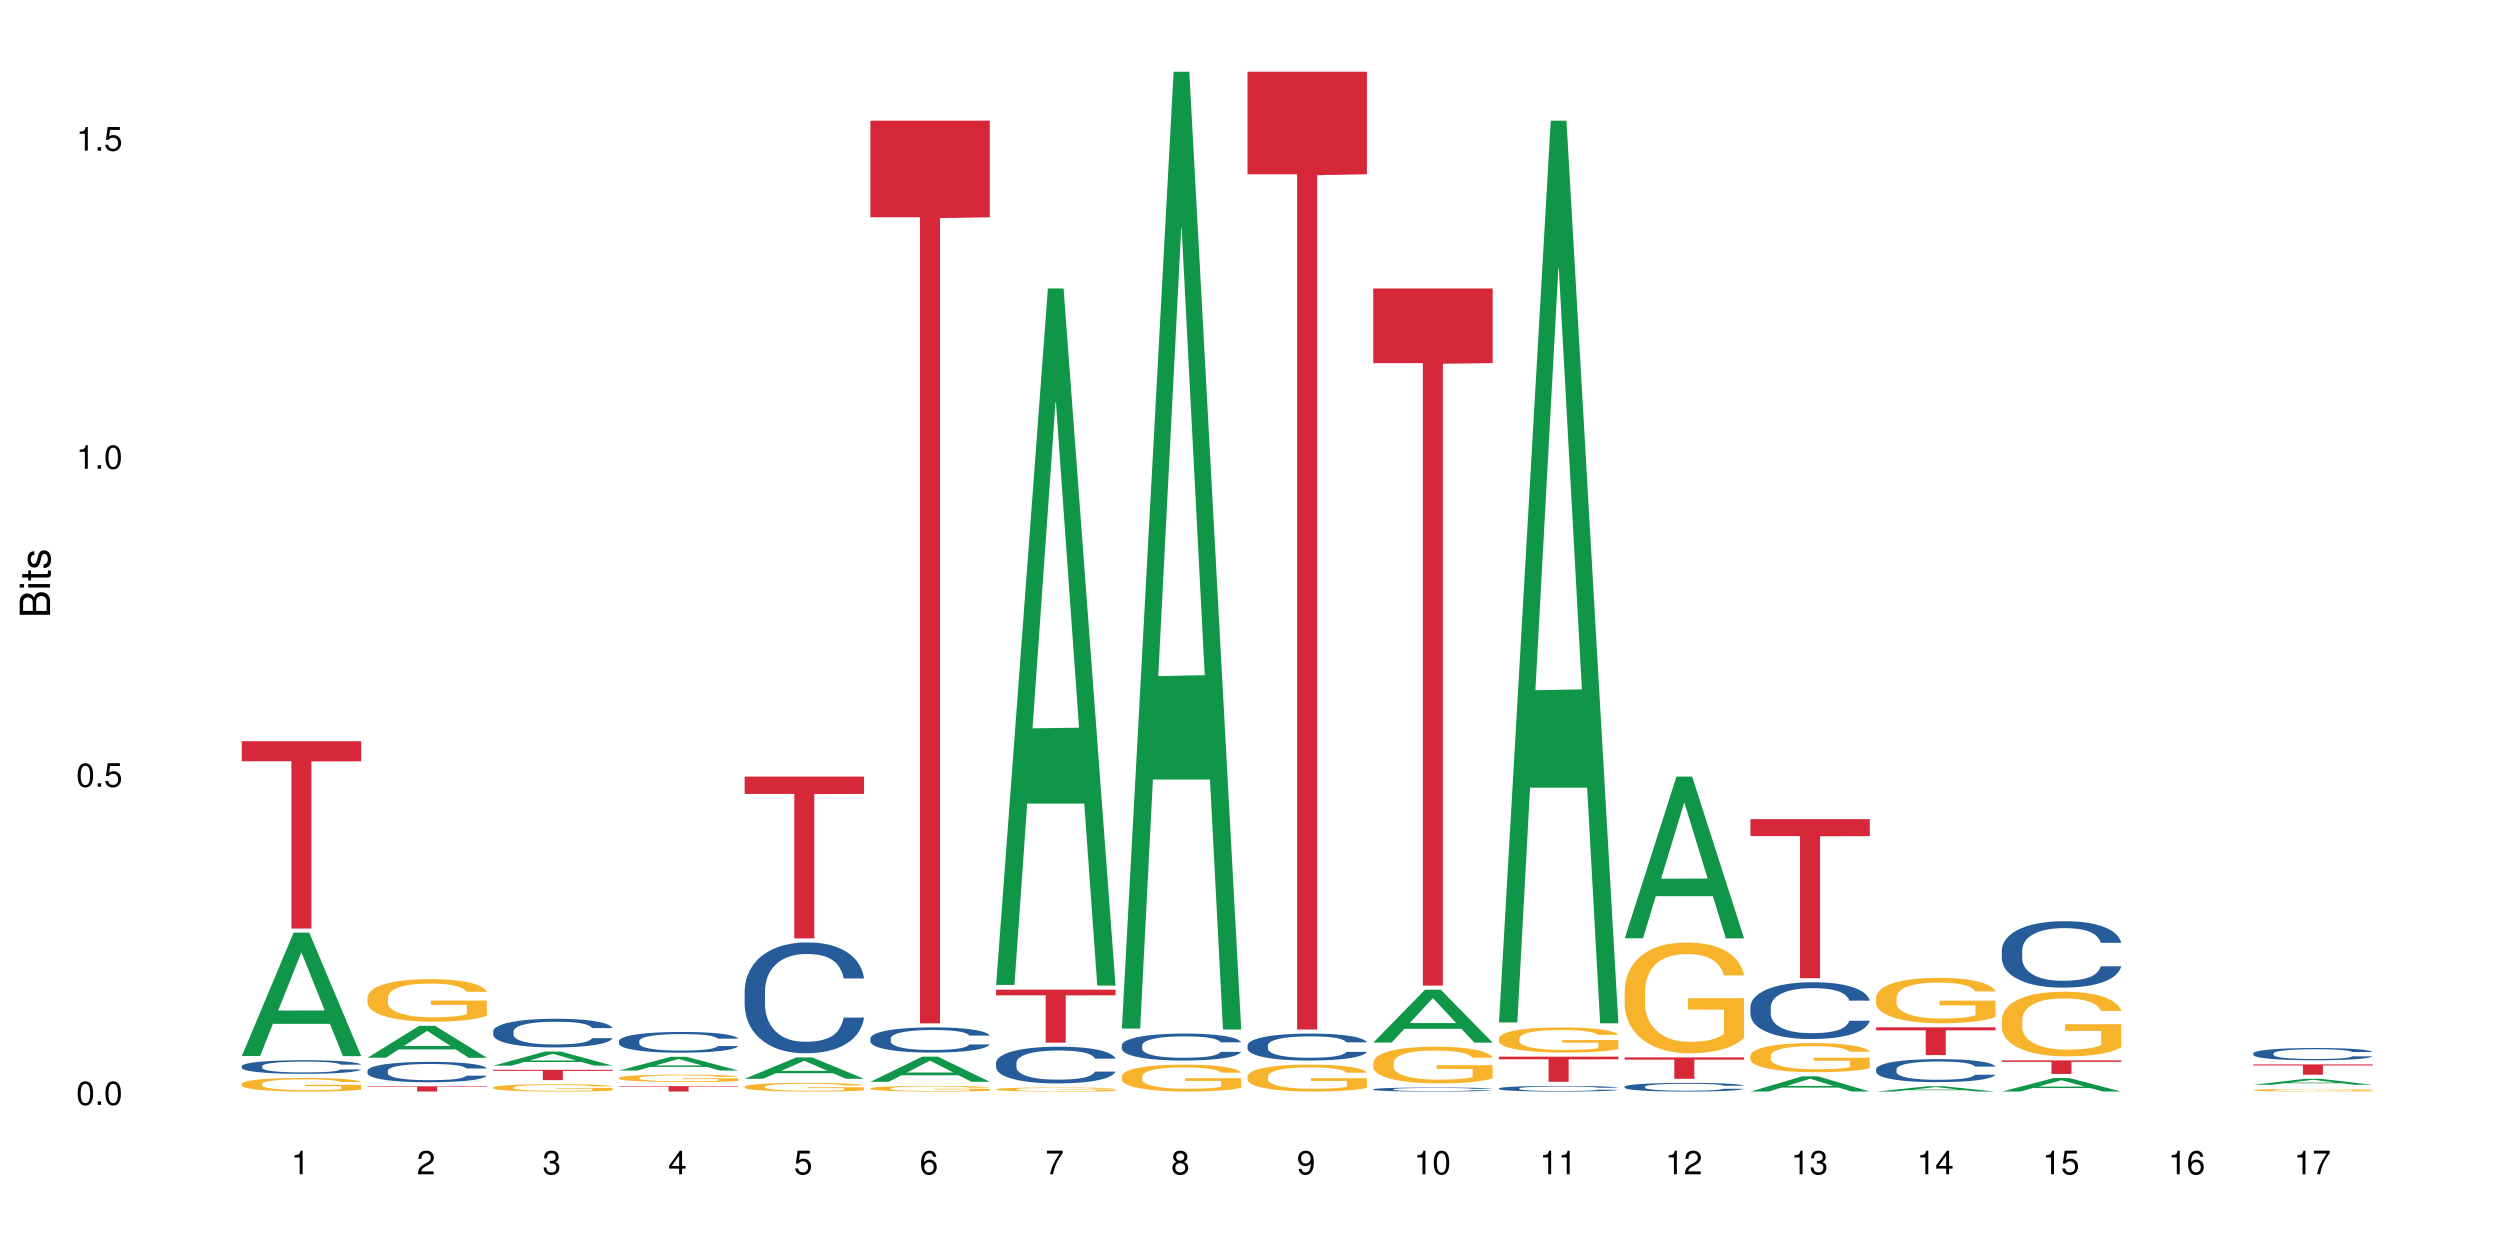 <?xml version="1.0" encoding="UTF-8"?>
<svg xmlns="http://www.w3.org/2000/svg" xmlns:xlink="http://www.w3.org/1999/xlink" width="720pt" height="360pt" viewBox="0 0 720 360" version="1.1">
<defs>
<g>
<symbol overflow="visible" id="glyph0-0">
<path style="stroke:none;" d=""/>
</symbol>
<symbol overflow="visible" id="glyph0-1">
<path style="stroke:none;" d="M 2.641 -6.797 C 2 -6.797 1.422 -6.531 1.078 -6.047 C 0.641 -5.453 0.406 -4.547 0.406 -3.297 C 0.406 -1 1.188 0.219 2.641 0.219 C 4.078 0.219 4.859 -1 4.859 -3.234 C 4.859 -4.562 4.656 -5.438 4.203 -6.047 C 3.844 -6.531 3.281 -6.797 2.641 -6.797 Z M 2.641 -6.047 C 3.547 -6.047 4 -5.125 4 -3.312 C 4 -1.375 3.562 -0.484 2.625 -0.484 C 1.734 -0.484 1.281 -1.422 1.281 -3.281 C 1.281 -5.141 1.734 -6.047 2.641 -6.047 Z M 2.641 -6.047 "/>
</symbol>
<symbol overflow="visible" id="glyph0-2">
<path style="stroke:none;" d="M 1.828 -1 L 0.828 -1 L 0.828 0 L 1.828 0 Z M 1.828 -1 "/>
</symbol>
<symbol overflow="visible" id="glyph0-3">
<path style="stroke:none;" d="M 4.562 -6.797 L 1.062 -6.797 L 0.547 -3.094 L 1.328 -3.094 C 1.719 -3.562 2.047 -3.734 2.578 -3.734 C 3.484 -3.734 4.062 -3.109 4.062 -2.094 C 4.062 -1.125 3.484 -0.531 2.578 -0.531 C 1.828 -0.531 1.375 -0.906 1.188 -1.672 L 0.328 -1.672 C 0.453 -1.109 0.547 -0.844 0.75 -0.594 C 1.125 -0.078 1.828 0.219 2.594 0.219 C 3.969 0.219 4.922 -0.781 4.922 -2.219 C 4.922 -3.562 4.031 -4.484 2.719 -4.484 C 2.25 -4.484 1.859 -4.359 1.469 -4.062 L 1.734 -5.969 L 4.562 -5.969 Z M 4.562 -6.797 "/>
</symbol>
<symbol overflow="visible" id="glyph0-4">
<path style="stroke:none;" d="M 2.484 -4.844 L 2.484 0 L 3.328 0 L 3.328 -6.797 L 2.766 -6.797 C 2.469 -5.75 2.281 -5.609 0.984 -5.453 L 0.984 -4.844 Z M 2.484 -4.844 "/>
</symbol>
<symbol overflow="visible" id="glyph0-5">
<path style="stroke:none;" d="M 4.859 -0.828 L 1.281 -0.828 C 1.359 -1.391 1.672 -1.75 2.5 -2.234 L 3.469 -2.75 C 4.406 -3.266 4.906 -3.969 4.906 -4.812 C 4.906 -5.375 4.672 -5.906 4.266 -6.266 C 3.859 -6.625 3.375 -6.797 2.719 -6.797 C 1.859 -6.797 1.219 -6.5 0.844 -5.922 C 0.609 -5.562 0.5 -5.125 0.484 -4.438 L 1.328 -4.438 C 1.359 -4.906 1.406 -5.188 1.531 -5.406 C 1.75 -5.812 2.188 -6.062 2.703 -6.062 C 3.469 -6.062 4.031 -5.516 4.031 -4.781 C 4.031 -4.25 3.719 -3.797 3.125 -3.438 L 2.234 -2.938 C 0.812 -2.141 0.406 -1.5 0.328 0 L 4.859 0 Z M 4.859 -0.828 "/>
</symbol>
<symbol overflow="visible" id="glyph0-6">
<path style="stroke:none;" d="M 2.125 -3.125 L 2.578 -3.125 C 3.516 -3.125 3.984 -2.703 3.984 -1.891 C 3.984 -1.031 3.469 -0.531 2.578 -0.531 C 1.656 -0.531 1.203 -0.984 1.156 -1.969 L 0.312 -1.969 C 0.344 -1.422 0.438 -1.078 0.609 -0.766 C 0.953 -0.109 1.625 0.219 2.547 0.219 C 3.953 0.219 4.859 -0.609 4.859 -1.906 C 4.859 -2.766 4.516 -3.25 3.703 -3.516 C 4.344 -3.766 4.656 -4.25 4.656 -4.938 C 4.656 -6.109 3.875 -6.797 2.578 -6.797 C 1.203 -6.797 0.484 -6.047 0.453 -4.609 L 1.297 -4.609 C 1.312 -5.016 1.344 -5.25 1.453 -5.453 C 1.641 -5.828 2.062 -6.062 2.594 -6.062 C 3.344 -6.062 3.797 -5.625 3.797 -4.906 C 3.797 -4.422 3.609 -4.141 3.25 -3.984 C 3.016 -3.891 2.719 -3.844 2.125 -3.844 Z M 2.125 -3.125 "/>
</symbol>
<symbol overflow="visible" id="glyph0-7">
<path style="stroke:none;" d="M 3.141 -1.625 L 3.141 0 L 3.984 0 L 3.984 -1.625 L 4.984 -1.625 L 4.984 -2.391 L 3.984 -2.391 L 3.984 -6.797 L 3.359 -6.797 L 0.266 -2.516 L 0.266 -1.625 Z M 3.141 -2.391 L 1 -2.391 L 3.141 -5.359 Z M 3.141 -2.391 "/>
</symbol>
<symbol overflow="visible" id="glyph0-8">
<path style="stroke:none;" d="M 4.781 -5.031 C 4.609 -6.141 3.891 -6.797 2.844 -6.797 C 2.094 -6.797 1.422 -6.438 1.031 -5.828 C 0.609 -5.172 0.406 -4.344 0.406 -3.094 C 0.406 -1.953 0.578 -1.234 0.984 -0.625 C 1.359 -0.078 1.953 0.219 2.703 0.219 C 3.984 0.219 4.922 -0.734 4.922 -2.078 C 4.922 -3.344 4.062 -4.234 2.844 -4.234 C 2.172 -4.234 1.641 -3.969 1.281 -3.469 C 1.281 -5.125 1.828 -6.047 2.797 -6.047 C 3.391 -6.047 3.797 -5.672 3.938 -5.031 Z M 2.734 -3.484 C 3.547 -3.484 4.062 -2.922 4.062 -2 C 4.062 -1.156 3.484 -0.531 2.703 -0.531 C 1.922 -0.531 1.328 -1.188 1.328 -2.047 C 1.328 -2.891 1.906 -3.484 2.734 -3.484 Z M 2.734 -3.484 "/>
</symbol>
<symbol overflow="visible" id="glyph0-9">
<path style="stroke:none;" d="M 4.984 -6.797 L 0.438 -6.797 L 0.438 -5.969 L 4.109 -5.969 C 2.5 -3.656 1.828 -2.234 1.328 0 L 2.219 0 C 2.594 -2.172 3.453 -4.047 4.984 -6.094 Z M 4.984 -6.797 "/>
</symbol>
<symbol overflow="visible" id="glyph0-10">
<path style="stroke:none;" d="M 3.75 -3.578 C 4.453 -4 4.688 -4.344 4.688 -4.984 C 4.688 -6.047 3.844 -6.797 2.641 -6.797 C 1.438 -6.797 0.594 -6.047 0.594 -4.984 C 0.594 -4.359 0.828 -4.016 1.516 -3.578 C 0.734 -3.203 0.359 -2.641 0.359 -1.891 C 0.359 -0.641 1.297 0.219 2.641 0.219 C 3.984 0.219 4.922 -0.641 4.922 -1.875 C 4.922 -2.641 4.531 -3.203 3.75 -3.578 Z M 2.641 -6.047 C 3.359 -6.047 3.812 -5.625 3.812 -4.969 C 3.812 -4.344 3.344 -3.922 2.641 -3.922 C 1.922 -3.922 1.453 -4.344 1.453 -4.984 C 1.453 -5.625 1.922 -6.047 2.641 -6.047 Z M 2.641 -3.203 C 3.484 -3.203 4.062 -2.672 4.062 -1.875 C 4.062 -1.062 3.484 -0.531 2.625 -0.531 C 1.797 -0.531 1.219 -1.078 1.219 -1.875 C 1.219 -2.672 1.797 -3.203 2.641 -3.203 Z M 2.641 -3.203 "/>
</symbol>
<symbol overflow="visible" id="glyph0-11">
<path style="stroke:none;" d="M 0.516 -1.547 C 0.672 -0.438 1.406 0.219 2.438 0.219 C 3.188 0.219 3.859 -0.141 4.266 -0.75 C 4.688 -1.406 4.891 -2.25 4.891 -3.484 C 4.891 -4.625 4.703 -5.359 4.312 -5.953 C 3.938 -6.5 3.344 -6.797 2.594 -6.797 C 1.297 -6.797 0.359 -5.844 0.359 -4.516 C 0.359 -3.25 1.234 -2.344 2.453 -2.344 C 3.094 -2.344 3.562 -2.578 4.016 -3.109 C 4 -1.453 3.469 -0.531 2.5 -0.531 C 1.906 -0.531 1.484 -0.906 1.359 -1.547 Z M 2.578 -6.062 C 3.375 -6.062 3.969 -5.406 3.969 -4.531 C 3.969 -3.688 3.375 -3.094 2.547 -3.094 C 1.734 -3.094 1.234 -3.672 1.234 -4.578 C 1.234 -5.438 1.797 -6.062 2.578 -6.062 Z M 2.578 -6.062 "/>
</symbol>
<symbol overflow="visible" id="glyph1-0">
<path style="stroke:none;" d=""/>
</symbol>
<symbol overflow="visible" id="glyph1-1">
<path style="stroke:none;" d="M 0 -0.953 L 0 -4.891 C 0 -5.719 -0.234 -6.344 -0.734 -6.797 C -1.188 -7.234 -1.812 -7.469 -2.5 -7.469 C -3.547 -7.469 -4.188 -7 -4.625 -5.875 C -4.984 -6.672 -5.641 -7.094 -6.531 -7.094 C -7.156 -7.094 -7.734 -6.859 -8.141 -6.391 C -8.562 -5.938 -8.75 -5.344 -8.75 -4.5 L -8.75 -0.953 Z M -4.984 -2.062 L -7.766 -2.062 L -7.766 -4.219 C -7.766 -4.844 -7.688 -5.203 -7.453 -5.5 C -7.219 -5.812 -6.859 -5.969 -6.375 -5.969 C -5.906 -5.969 -5.531 -5.812 -5.297 -5.5 C -5.062 -5.203 -4.984 -4.844 -4.984 -4.219 Z M -0.984 -2.062 L -4 -2.062 L -4 -4.781 C -4 -5.328 -3.859 -5.688 -3.578 -5.953 C -3.297 -6.219 -2.922 -6.359 -2.484 -6.359 C -2.062 -6.359 -1.688 -6.219 -1.406 -5.953 C -1.109 -5.688 -0.984 -5.328 -0.984 -4.781 Z M -0.984 -2.062 "/>
</symbol>
<symbol overflow="visible" id="glyph1-2">
<path style="stroke:none;" d="M -6.281 -1.797 L -6.281 -0.797 L 0 -0.797 L 0 -1.797 Z M -8.75 -1.797 L -8.75 -0.797 L -7.484 -0.797 L -7.484 -1.797 Z M -8.75 -1.797 "/>
</symbol>
<symbol overflow="visible" id="glyph1-3">
<path style="stroke:none;" d="M -6.281 -3.047 L -6.281 -2.016 L -8.016 -2.016 L -8.016 -1.016 L -6.281 -1.016 L -6.281 -0.172 L -5.469 -0.172 L -5.469 -1.016 L -0.719 -1.016 C -0.078 -1.016 0.281 -1.453 0.281 -2.234 C 0.281 -2.469 0.25 -2.719 0.188 -3.047 L -0.641 -3.047 C -0.609 -2.922 -0.594 -2.766 -0.594 -2.562 C -0.594 -2.141 -0.719 -2.016 -1.156 -2.016 L -5.469 -2.016 L -5.469 -3.047 Z M -6.281 -3.047 "/>
</symbol>
<symbol overflow="visible" id="glyph1-4">
<path style="stroke:none;" d="M -4.531 -5.25 C -5.766 -5.25 -6.469 -4.422 -6.469 -2.969 C -6.469 -1.516 -5.719 -0.562 -4.547 -0.562 C -3.562 -0.562 -3.094 -1.062 -2.734 -2.562 L -2.516 -3.484 C -2.344 -4.188 -2.094 -4.469 -1.625 -4.469 C -1.047 -4.469 -0.641 -3.875 -0.641 -3 C -0.641 -2.453 -0.797 -2 -1.062 -1.75 C -1.25 -1.594 -1.422 -1.531 -1.875 -1.469 L -1.875 -0.406 C -0.422 -0.453 0.281 -1.266 0.281 -2.922 C 0.281 -4.5 -0.5 -5.516 -1.719 -5.516 C -2.656 -5.516 -3.172 -4.984 -3.469 -3.734 L -3.703 -2.766 C -3.891 -1.953 -4.156 -1.609 -4.594 -1.609 C -5.172 -1.609 -5.547 -2.125 -5.547 -2.938 C -5.547 -3.75 -5.203 -4.172 -4.531 -4.203 Z M -4.531 -5.25 "/>
</symbol>
</g>
</defs>
<g id="surface68559">
<rect x="0" y="0" width="720" height="360" style="fill:rgb(100%,100%,100%);fill-opacity:1;stroke:none;"/>
<path style=" stroke:none;fill-rule:nonzero;fill:rgb(6.275%,58.824%,28.235%);fill-opacity:1;" d="M 69.629 304.129 L 69.668 304.098 L 84.551 268.594 L 89.07 268.594 L 104.027 304.164 L 98.77 304.164 L 95.023 294.879 L 78.598 294.879 L 74.922 304.129 L 69.629 304.129 L 80.176 291.039 L 93.516 291.004 L 86.863 274.406 L 86.789 274.371 L 86.719 274.473 L 80.141 291.004 L 80.176 291.039 Z M 69.629 304.129 "/>
<path style=" stroke:none;fill-rule:nonzero;fill:rgb(14.51%,36.078%,60%);fill-opacity:1;" d="M 69.629 307.051 L 69.672 307.047 L 69.672 306.961 L 69.797 306.824 L 70.09 306.652 L 70.383 306.535 L 71.141 306.32 L 72.188 306.117 L 73.277 305.961 L 74.074 305.867 L 74.789 305.793 L 76.426 305.66 L 77.473 305.594 L 78.605 305.531 L 79.992 305.473 L 80.996 305.438 L 83.262 305.379 L 84.941 305.352 L 86.242 305.344 L 89.051 305.344 L 90.73 305.355 L 91.945 305.375 L 93.289 305.402 L 94.422 305.438 L 96.391 305.516 L 98.152 305.613 L 98.949 305.672 L 100.207 305.785 L 101.172 305.891 L 101.844 305.984 L 102.602 306.117 L 103.27 306.277 L 103.773 306.461 L 104.027 306.617 L 98.152 306.617 L 97.859 306.473 L 97.523 306.363 L 96.895 306.215 L 96.266 306.109 L 95.387 306.008 L 94.586 305.938 L 93.496 305.871 L 92.531 305.828 L 91.527 305.793 L 90.562 305.773 L 88.715 305.75 L 86.574 305.75 L 85.777 305.758 L 84.145 305.789 L 83.262 305.812 L 82.004 305.863 L 81.121 305.91 L 80.074 305.98 L 79.359 306.043 L 78.48 306.137 L 77.852 306.219 L 77.137 306.336 L 76.719 306.426 L 76.34 306.527 L 76.004 306.645 L 75.754 306.77 L 75.586 306.902 L 75.5 307.031 L 75.5 307.59 L 75.586 307.719 L 75.797 307.867 L 76.34 308.086 L 77.137 308.277 L 78.062 308.426 L 78.941 308.535 L 79.445 308.586 L 80.117 308.645 L 81.164 308.715 L 82.676 308.785 L 83.555 308.816 L 84.898 308.844 L 86.281 308.859 L 88.129 308.859 L 89.766 308.844 L 90.855 308.824 L 91.988 308.797 L 93.539 308.734 L 94.504 308.68 L 95.344 308.609 L 95.973 308.543 L 96.391 308.484 L 97.02 308.375 L 97.523 308.25 L 97.902 308.125 L 98.152 308.004 L 104.027 308.004 L 103.773 308.148 L 103.398 308.289 L 103.02 308.391 L 102.434 308.516 L 101.762 308.629 L 100.797 308.754 L 100 308.836 L 98.949 308.926 L 97.984 308.996 L 96.938 309.055 L 95.387 309.129 L 94.379 309.164 L 93.289 309.195 L 91.988 309.223 L 90.352 309.25 L 88.59 309.262 L 86.953 309.266 L 85.191 309.258 L 83.891 309.246 L 82.172 309.215 L 80.031 309.148 L 78.48 309.082 L 77.266 309.012 L 76.215 308.941 L 75.039 308.844 L 73.531 308.688 L 72.609 308.562 L 71.977 308.465 L 71.266 308.324 L 70.762 308.199 L 70.176 307.996 L 69.754 307.742 L 69.629 307.547 Z M 69.629 307.051 "/>
<path style=" stroke:none;fill-rule:nonzero;fill:rgb(96.863%,70.196%,16.863%);fill-opacity:1;" d="M 69.629 312.129 L 69.672 312.125 L 69.672 312.051 L 69.84 311.891 L 70.258 311.668 L 70.805 311.484 L 71.391 311.344 L 71.77 311.266 L 72.398 311.16 L 72.941 311.082 L 74.328 310.918 L 76.09 310.77 L 77.055 310.703 L 78.145 310.645 L 79.695 310.574 L 80.41 310.551 L 82.59 310.492 L 85.066 310.457 L 87.793 310.445 L 89.051 310.449 L 90.77 310.465 L 93.121 310.504 L 94.461 310.539 L 95.512 310.574 L 96.602 310.621 L 97.945 310.695 L 99.203 310.781 L 100.207 310.867 L 101.215 310.973 L 102.055 311.09 L 102.766 311.215 L 103.398 311.363 L 103.773 311.488 L 104.027 311.613 L 98.195 311.613 L 97.859 311.488 L 97.48 311.391 L 96.852 311.273 L 96.223 311.188 L 95.594 311.121 L 94.422 311.027 L 93.414 310.969 L 92.156 310.918 L 90.938 310.887 L 89.555 310.867 L 88.715 310.859 L 86.492 310.859 L 84.48 310.883 L 83.305 310.914 L 82.465 310.941 L 81.289 310.996 L 80.578 311.039 L 80.156 311.066 L 78.898 311.176 L 78.062 311.277 L 77.598 311.348 L 77.012 311.453 L 76.594 311.551 L 76.133 311.695 L 75.879 311.801 L 75.543 312.043 L 75.5 312.691 L 75.629 312.824 L 75.879 312.973 L 76.215 313.102 L 76.719 313.238 L 77.223 313.344 L 78.102 313.48 L 78.859 313.574 L 79.445 313.637 L 80.578 313.734 L 81.039 313.766 L 82.129 313.828 L 83.262 313.879 L 84.645 313.922 L 85.695 313.945 L 87.371 313.961 L 89.512 313.961 L 92.027 313.941 L 93.625 313.91 L 94.715 313.883 L 95.426 313.859 L 96.309 313.82 L 96.938 313.781 L 97.523 313.742 L 98.238 313.684 L 98.238 312.824 L 87.875 312.824 L 87.875 312.422 L 103.984 312.418 L 104.027 313.82 L 103.145 313.914 L 102.055 314.008 L 101.004 314.082 L 99.914 314.141 L 98.363 314.211 L 97.105 314.254 L 95.176 314.301 L 93.414 314.336 L 91.566 314.355 L 89.934 314.367 L 88.004 314.371 L 86.281 314.363 L 84.438 314.344 L 82.969 314.312 L 81.625 314.277 L 80.285 314.23 L 78.605 314.156 L 77.516 314.094 L 76.383 314.02 L 75.25 313.93 L 74.242 313.832 L 73.574 313.758 L 72.902 313.672 L 72.188 313.562 L 71.516 313.441 L 71.012 313.332 L 70.551 313.207 L 70.215 313.086 L 69.883 312.926 L 69.715 312.797 L 69.629 312.688 Z M 69.629 312.129 "/>
<path style=" stroke:none;fill-rule:nonzero;fill:rgb(83.922%,15.686%,22.353%);fill-opacity:1;" d="M 69.629 213.473 L 104.027 213.473 L 104.027 219.25 L 89.691 219.301 L 89.691 267.414 L 83.922 267.414 L 83.922 219.348 L 83.84 219.25 L 69.629 219.25 Z M 69.629 213.473 "/>
<path style=" stroke:none;fill-rule:nonzero;fill:rgb(6.275%,58.824%,28.235%);fill-opacity:1;" d="M 105.836 304.633 L 105.871 304.625 L 120.758 295.422 L 125.277 295.422 L 140.234 304.641 L 134.977 304.641 L 131.23 302.234 L 114.805 302.234 L 111.129 304.633 L 105.836 304.633 L 116.383 301.238 L 129.723 301.23 L 123.07 296.93 L 122.996 296.922 L 122.926 296.945 L 116.348 301.23 L 116.383 301.238 Z M 105.836 304.633 "/>
<path style=" stroke:none;fill-rule:nonzero;fill:rgb(14.51%,36.078%,60%);fill-opacity:1;" d="M 105.836 308.375 L 105.879 308.367 L 105.879 308.238 L 106.004 308.035 L 106.297 307.777 L 106.59 307.602 L 107.348 307.285 L 108.395 306.98 L 109.484 306.742 L 110.281 306.605 L 110.996 306.496 L 112.633 306.301 L 113.68 306.195 L 114.812 306.105 L 116.195 306.016 L 117.203 305.961 L 119.469 305.875 L 121.148 305.836 L 122.449 305.82 L 125.258 305.82 L 126.938 305.844 L 128.152 305.871 L 129.496 305.914 L 130.629 305.961 L 132.598 306.078 L 134.359 306.23 L 135.156 306.316 L 136.414 306.48 L 137.379 306.641 L 138.051 306.781 L 138.809 306.98 L 139.477 307.223 L 139.98 307.496 L 140.234 307.727 L 134.359 307.727 L 134.066 307.512 L 133.73 307.344 L 133.102 307.125 L 132.473 306.969 L 131.59 306.812 L 130.793 306.711 L 129.703 306.609 L 128.738 306.547 L 127.734 306.496 L 126.77 306.465 L 124.922 306.434 L 122.781 306.434 L 121.984 306.445 L 120.352 306.488 L 119.469 306.523 L 118.211 306.598 L 117.328 306.668 L 116.281 306.777 L 115.566 306.867 L 114.688 307.008 L 114.059 307.129 L 113.344 307.309 L 112.926 307.441 L 112.547 307.59 L 112.211 307.77 L 111.961 307.957 L 111.793 308.152 L 111.707 308.348 L 111.707 309.18 L 111.793 309.371 L 112.004 309.598 L 112.547 309.922 L 113.344 310.207 L 114.27 310.434 L 115.148 310.594 L 115.652 310.668 L 116.324 310.754 L 117.371 310.859 L 118.883 310.969 L 119.762 311.012 L 121.105 311.055 L 122.488 311.074 L 124.336 311.074 L 125.973 311.055 L 127.062 311.027 L 128.195 310.984 L 129.746 310.895 L 130.711 310.809 L 131.551 310.707 L 132.18 310.605 L 132.598 310.52 L 133.227 310.352 L 133.73 310.168 L 134.109 309.98 L 134.359 309.801 L 140.234 309.801 L 139.98 310.016 L 139.605 310.223 L 139.227 310.379 L 138.641 310.566 L 137.969 310.734 L 137.004 310.922 L 136.207 311.043 L 135.156 311.176 L 134.191 311.281 L 133.145 311.371 L 131.59 311.477 L 130.586 311.531 L 129.496 311.578 L 128.195 311.621 L 126.559 311.66 L 124.797 311.68 L 123.16 311.688 L 121.398 311.676 L 120.098 311.656 L 118.379 311.605 L 116.238 311.512 L 114.688 311.406 L 113.469 311.305 L 112.422 311.199 L 111.246 311.055 L 109.738 310.82 L 108.816 310.637 L 108.184 310.484 L 107.473 310.277 L 106.969 310.09 L 106.383 309.789 L 105.961 309.41 L 105.836 309.113 Z M 105.836 308.375 "/>
<path style=" stroke:none;fill-rule:nonzero;fill:rgb(96.863%,70.196%,16.863%);fill-opacity:1;" d="M 105.836 287.246 L 105.879 287.234 L 105.879 287.012 L 106.047 286.508 L 106.465 285.816 L 107.012 285.246 L 107.598 284.797 L 107.977 284.562 L 108.605 284.227 L 109.148 283.98 L 110.535 283.48 L 112.297 283.008 L 113.262 282.809 L 114.352 282.617 L 115.902 282.406 L 116.617 282.328 L 118.797 282.148 L 121.273 282.039 L 124 282.004 L 125.258 282.016 L 126.977 282.059 L 129.328 282.184 L 130.668 282.293 L 131.719 282.406 L 132.809 282.551 L 134.152 282.773 L 135.41 283.043 L 136.414 283.312 L 137.422 283.648 L 138.262 284.004 L 138.973 284.395 L 139.605 284.863 L 139.98 285.258 L 140.234 285.648 L 134.402 285.648 L 134.066 285.258 L 133.688 284.953 L 133.059 284.586 L 132.43 284.316 L 131.801 284.105 L 130.629 283.816 L 129.621 283.637 L 128.363 283.48 L 127.145 283.379 L 125.762 283.312 L 124.922 283.289 L 122.699 283.289 L 120.688 283.367 L 119.512 283.457 L 118.672 283.547 L 117.496 283.715 L 116.785 283.848 L 116.363 283.938 L 115.105 284.285 L 114.27 284.598 L 113.805 284.809 L 113.219 285.145 L 112.801 285.445 L 112.34 285.895 L 112.086 286.23 L 111.75 286.988 L 111.707 289 L 111.836 289.426 L 112.086 289.883 L 112.422 290.285 L 112.926 290.711 L 113.43 291.035 L 114.309 291.473 L 115.066 291.762 L 115.652 291.953 L 116.785 292.254 L 117.246 292.355 L 118.336 292.555 L 119.469 292.711 L 120.852 292.844 L 121.902 292.914 L 123.578 292.969 L 125.719 292.969 L 128.234 292.902 L 129.828 292.812 L 130.922 292.723 L 131.633 292.645 L 132.516 292.523 L 133.145 292.41 L 133.73 292.285 L 134.445 292.098 L 134.445 289.426 L 124.082 289.414 L 124.082 288.164 L 140.191 288.152 L 140.234 292.523 L 139.352 292.824 L 138.262 293.113 L 137.211 293.336 L 136.121 293.527 L 134.57 293.738 L 133.312 293.875 L 131.383 294.031 L 129.621 294.133 L 127.773 294.199 L 126.137 294.23 L 124.211 294.242 L 122.488 294.219 L 120.645 294.152 L 119.176 294.062 L 117.832 293.953 L 116.492 293.809 L 114.812 293.57 L 113.723 293.383 L 112.59 293.148 L 111.457 292.867 L 110.449 292.566 L 109.781 292.332 L 109.109 292.062 L 108.395 291.727 L 107.723 291.348 L 107.219 291 L 106.758 290.609 L 106.422 290.242 L 106.09 289.738 L 105.922 289.336 L 105.836 288.988 Z M 105.836 287.246 "/>
<path style=" stroke:none;fill-rule:nonzero;fill:rgb(83.922%,15.686%,22.353%);fill-opacity:1;" d="M 105.836 312.867 L 140.234 312.867 L 140.234 313.027 L 125.898 313.027 L 125.898 314.371 L 120.129 314.371 L 120.129 313.031 L 120.047 313.027 L 105.836 313.027 Z M 105.836 312.867 "/>
<path style=" stroke:none;fill-rule:nonzero;fill:rgb(6.275%,58.824%,28.235%);fill-opacity:1;" d="M 142.043 306.914 L 142.078 306.91 L 156.965 302.84 L 161.484 302.84 L 176.441 306.918 L 171.184 306.918 L 167.438 305.855 L 151.012 305.855 L 147.336 306.914 L 142.043 306.914 L 152.59 305.414 L 165.93 305.41 L 159.277 303.504 L 159.203 303.5 L 159.133 303.512 L 152.555 305.41 L 152.59 305.414 Z M 142.043 306.914 "/>
<path style=" stroke:none;fill-rule:nonzero;fill:rgb(14.51%,36.078%,60%);fill-opacity:1;" d="M 142.043 297 L 142.086 296.992 L 142.086 296.812 L 142.211 296.527 L 142.504 296.164 L 142.797 295.918 L 143.555 295.473 L 144.602 295.043 L 145.691 294.711 L 146.488 294.516 L 147.203 294.363 L 148.84 294.086 L 149.887 293.941 L 151.02 293.812 L 152.402 293.684 L 153.41 293.609 L 155.676 293.488 L 157.355 293.438 L 158.652 293.414 L 161.465 293.414 L 163.145 293.445 L 164.359 293.48 L 165.703 293.543 L 166.832 293.609 L 168.805 293.777 L 170.566 293.988 L 171.363 294.109 L 172.621 294.34 L 173.586 294.566 L 174.258 294.762 L 175.012 295.043 L 175.684 295.383 L 176.188 295.766 L 176.441 296.09 L 170.566 296.09 L 170.273 295.789 L 169.938 295.555 L 169.309 295.246 L 168.68 295.027 L 167.797 294.809 L 167 294.664 L 165.91 294.523 L 164.945 294.43 L 163.941 294.363 L 162.977 294.32 L 161.129 294.273 L 158.988 294.273 L 158.191 294.289 L 156.559 294.348 L 155.676 294.402 L 154.418 294.508 L 153.535 294.605 L 152.488 294.754 L 151.773 294.883 L 150.895 295.078 L 150.266 295.254 L 149.551 295.5 L 149.133 295.691 L 148.754 295.902 L 148.418 296.148 L 148.168 296.414 L 148 296.691 L 147.914 296.965 L 147.914 298.133 L 148 298.402 L 148.211 298.719 L 148.754 299.18 L 149.551 299.578 L 150.473 299.895 L 151.355 300.121 L 151.859 300.227 L 152.531 300.348 L 153.578 300.5 L 155.09 300.648 L 155.969 300.711 L 157.312 300.77 L 158.695 300.801 L 160.543 300.801 L 162.18 300.77 L 163.27 300.73 L 164.402 300.672 L 165.953 300.543 L 166.918 300.422 L 167.758 300.281 L 168.387 300.137 L 168.805 300.016 L 169.434 299.781 L 169.938 299.527 L 170.316 299.262 L 170.566 299.008 L 176.441 299.008 L 176.188 299.309 L 175.812 299.602 L 175.434 299.82 L 174.848 300.082 L 174.176 300.316 L 173.211 300.582 L 172.414 300.754 L 171.363 300.941 L 170.398 301.086 L 169.352 301.215 L 167.797 301.363 L 166.793 301.441 L 165.703 301.508 L 164.402 301.57 L 162.766 301.621 L 161.004 301.652 L 159.367 301.66 L 157.605 301.645 L 156.305 301.613 L 154.586 301.547 L 152.445 301.41 L 150.895 301.266 L 149.676 301.125 L 148.629 300.973 L 147.453 300.77 L 145.945 300.438 L 145.02 300.184 L 144.391 299.969 L 143.68 299.676 L 143.176 299.414 L 142.59 298.992 L 142.168 298.457 L 142.043 298.043 Z M 142.043 297 "/>
<path style=" stroke:none;fill-rule:nonzero;fill:rgb(96.863%,70.196%,16.863%);fill-opacity:1;" d="M 142.043 313.164 L 142.086 313.164 L 142.086 313.125 L 142.254 313.039 L 142.672 312.918 L 143.219 312.82 L 143.805 312.742 L 144.184 312.703 L 144.812 312.645 L 145.355 312.602 L 146.742 312.516 L 148.504 312.438 L 149.469 312.402 L 150.559 312.367 L 152.109 312.332 L 152.824 312.32 L 155.004 312.289 L 157.48 312.27 L 160.207 312.262 L 161.465 312.266 L 163.184 312.273 L 165.535 312.293 L 166.875 312.312 L 167.926 312.332 L 169.016 312.355 L 170.359 312.395 L 171.617 312.441 L 172.621 312.488 L 173.629 312.547 L 174.469 312.605 L 175.18 312.676 L 175.812 312.754 L 176.188 312.824 L 176.441 312.891 L 170.609 312.891 L 170.273 312.824 L 169.895 312.77 L 169.266 312.707 L 168.637 312.66 L 168.008 312.625 L 166.832 312.574 L 165.828 312.543 L 164.57 312.516 L 163.352 312.5 L 161.969 312.488 L 161.129 312.484 L 158.906 312.484 L 156.891 312.496 L 155.719 312.512 L 154.879 312.527 L 153.703 312.559 L 152.992 312.582 L 152.57 312.598 L 151.312 312.656 L 150.473 312.711 L 150.012 312.746 L 149.426 312.805 L 149.008 312.855 L 148.547 312.934 L 148.293 312.992 L 147.957 313.121 L 147.914 313.469 L 148.043 313.539 L 148.293 313.621 L 148.629 313.688 L 149.133 313.762 L 149.637 313.816 L 150.516 313.895 L 151.273 313.941 L 151.859 313.977 L 152.992 314.027 L 153.453 314.047 L 154.543 314.078 L 155.676 314.105 L 157.059 314.129 L 158.109 314.141 L 159.785 314.152 L 161.926 314.152 L 164.441 314.141 L 166.035 314.125 L 167.129 314.109 L 167.84 314.094 L 168.723 314.074 L 169.352 314.055 L 169.938 314.035 L 170.652 314 L 170.652 313.539 L 160.289 313.539 L 160.289 313.324 L 176.398 313.32 L 176.441 314.074 L 175.559 314.125 L 174.469 314.176 L 173.418 314.215 L 172.328 314.246 L 170.777 314.285 L 169.52 314.309 L 167.59 314.336 L 165.828 314.352 L 163.98 314.363 L 162.344 314.367 L 160.418 314.371 L 158.695 314.367 L 156.852 314.355 L 155.383 314.34 L 154.039 314.32 L 152.699 314.297 L 151.02 314.254 L 149.93 314.223 L 148.797 314.184 L 147.664 314.133 L 146.656 314.082 L 145.984 314.043 L 145.316 313.996 L 144.602 313.938 L 143.93 313.871 L 143.426 313.812 L 142.965 313.746 L 142.629 313.68 L 142.293 313.594 L 142.129 313.527 L 142.043 313.465 Z M 142.043 313.164 "/>
<path style=" stroke:none;fill-rule:nonzero;fill:rgb(83.922%,15.686%,22.353%);fill-opacity:1;" d="M 142.043 308.098 L 176.441 308.098 L 176.441 308.418 L 162.105 308.422 L 162.105 311.082 L 156.336 311.082 L 156.336 308.422 L 156.254 308.418 L 142.043 308.418 Z M 142.043 308.098 "/>
<path style=" stroke:none;fill-rule:nonzero;fill:rgb(6.275%,58.824%,28.235%);fill-opacity:1;" d="M 178.25 308.312 L 178.285 308.309 L 193.172 304.359 L 197.691 304.359 L 212.648 308.316 L 207.391 308.316 L 203.645 307.285 L 187.219 307.285 L 183.543 308.312 L 178.25 308.312 L 188.797 306.855 L 202.137 306.852 L 195.484 305.008 L 195.41 305.004 L 195.34 305.016 L 188.762 306.852 L 188.797 306.855 Z M 178.25 308.312 "/>
<path style=" stroke:none;fill-rule:nonzero;fill:rgb(14.51%,36.078%,60%);fill-opacity:1;" d="M 178.25 299.805 L 178.293 299.801 L 178.293 299.668 L 178.418 299.461 L 178.711 299.199 L 179.004 299.02 L 179.762 298.695 L 180.809 298.387 L 181.898 298.145 L 182.695 298.004 L 183.41 297.895 L 185.047 297.691 L 186.094 297.586 L 187.227 297.496 L 188.609 297.402 L 189.617 297.348 L 191.883 297.262 L 193.562 297.223 L 194.859 297.207 L 197.672 297.207 L 199.348 297.227 L 200.566 297.254 L 201.91 297.297 L 203.039 297.348 L 205.012 297.469 L 206.773 297.621 L 207.57 297.707 L 208.828 297.879 L 209.793 298.039 L 210.465 298.184 L 211.219 298.387 L 211.891 298.629 L 212.395 298.91 L 212.648 299.145 L 206.773 299.145 L 206.48 298.926 L 206.145 298.758 L 205.516 298.531 L 204.887 298.375 L 204.004 298.215 L 203.207 298.113 L 202.117 298.008 L 201.152 297.941 L 200.148 297.895 L 199.184 297.859 L 197.336 297.828 L 195.195 297.828 L 194.398 297.84 L 192.766 297.883 L 191.883 297.922 L 190.625 297.996 L 189.742 298.066 L 188.695 298.176 L 187.98 298.27 L 187.102 298.414 L 186.473 298.539 L 185.758 298.719 L 185.34 298.855 L 184.961 299.008 L 184.625 299.188 L 184.375 299.379 L 184.207 299.582 L 184.121 299.777 L 184.121 300.625 L 184.207 300.82 L 184.418 301.051 L 184.961 301.383 L 185.758 301.672 L 186.68 301.902 L 187.562 302.066 L 188.066 302.141 L 188.738 302.23 L 189.785 302.34 L 191.297 302.449 L 192.176 302.492 L 193.52 302.535 L 194.902 302.559 L 196.75 302.559 L 198.387 302.535 L 199.477 302.508 L 200.609 302.465 L 202.16 302.371 L 203.125 302.285 L 203.965 302.18 L 204.594 302.078 L 205.012 301.988 L 205.641 301.82 L 206.145 301.633 L 206.523 301.445 L 206.773 301.258 L 212.648 301.258 L 212.395 301.477 L 212.016 301.688 L 211.641 301.848 L 211.055 302.039 L 210.383 302.207 L 209.418 302.398 L 208.621 302.523 L 207.57 302.66 L 206.605 302.766 L 205.559 302.859 L 204.004 302.969 L 203 303.023 L 201.91 303.07 L 200.609 303.113 L 198.973 303.152 L 197.211 303.176 L 195.574 303.18 L 193.812 303.168 L 192.512 303.148 L 190.793 303.098 L 188.652 303 L 187.102 302.895 L 185.883 302.793 L 184.836 302.684 L 183.66 302.535 L 182.152 302.297 L 181.227 302.109 L 180.598 301.957 L 179.887 301.742 L 179.383 301.551 L 178.797 301.246 L 178.375 300.859 L 178.25 300.559 Z M 178.25 299.805 "/>
<path style=" stroke:none;fill-rule:nonzero;fill:rgb(96.863%,70.196%,16.863%);fill-opacity:1;" d="M 178.25 310.406 L 178.293 310.402 L 178.293 310.363 L 178.461 310.277 L 178.879 310.156 L 179.426 310.059 L 180.012 309.98 L 180.391 309.941 L 181.02 309.883 L 181.562 309.84 L 182.949 309.754 L 184.711 309.672 L 185.676 309.637 L 186.766 309.602 L 188.316 309.566 L 189.031 309.551 L 191.211 309.523 L 193.688 309.504 L 196.414 309.496 L 197.672 309.5 L 199.391 309.508 L 201.742 309.527 L 203.082 309.547 L 204.133 309.566 L 205.223 309.59 L 206.562 309.629 L 207.824 309.676 L 208.828 309.723 L 209.836 309.781 L 210.676 309.844 L 211.387 309.91 L 212.016 309.992 L 212.395 310.059 L 212.648 310.129 L 206.816 310.129 L 206.48 310.059 L 206.102 310.008 L 205.473 309.945 L 204.844 309.898 L 204.215 309.859 L 203.039 309.809 L 202.035 309.781 L 200.777 309.754 L 199.559 309.734 L 198.176 309.723 L 197.336 309.719 L 195.113 309.719 L 193.098 309.734 L 191.926 309.75 L 191.086 309.766 L 189.91 309.793 L 189.199 309.816 L 188.777 309.832 L 187.52 309.891 L 186.68 309.945 L 186.219 309.984 L 185.633 310.043 L 185.215 310.094 L 184.754 310.172 L 184.5 310.23 L 184.164 310.359 L 184.121 310.711 L 184.25 310.785 L 184.5 310.863 L 184.836 310.934 L 185.34 311.008 L 185.844 311.062 L 186.723 311.137 L 187.48 311.188 L 188.066 311.223 L 189.199 311.273 L 189.66 311.293 L 190.75 311.328 L 191.883 311.352 L 193.266 311.375 L 194.316 311.387 L 195.992 311.398 L 198.133 311.398 L 200.648 311.387 L 202.242 311.371 L 203.336 311.355 L 204.047 311.34 L 204.93 311.32 L 205.559 311.301 L 206.145 311.281 L 206.859 311.246 L 206.859 310.785 L 196.496 310.781 L 196.496 310.562 L 212.605 310.562 L 212.648 311.32 L 211.766 311.371 L 210.676 311.422 L 209.625 311.461 L 208.535 311.496 L 206.984 311.531 L 205.727 311.555 L 203.797 311.582 L 202.035 311.598 L 200.188 311.609 L 198.551 311.617 L 196.621 311.617 L 194.902 311.613 L 193.059 311.602 L 191.59 311.59 L 190.246 311.57 L 188.906 311.543 L 187.227 311.504 L 186.137 311.469 L 185.004 311.43 L 183.871 311.379 L 182.863 311.328 L 182.191 311.289 L 181.523 311.242 L 180.809 311.184 L 180.137 311.117 L 179.633 311.059 L 179.172 310.988 L 178.836 310.926 L 178.5 310.836 L 178.336 310.77 L 178.25 310.707 Z M 178.25 310.406 "/>
<path style=" stroke:none;fill-rule:nonzero;fill:rgb(83.922%,15.686%,22.353%);fill-opacity:1;" d="M 178.25 312.797 L 212.648 312.797 L 212.648 312.965 L 198.312 312.969 L 198.312 314.371 L 192.543 314.371 L 192.543 312.969 L 192.461 312.965 L 178.25 312.965 Z M 178.25 312.797 "/>
<path style=" stroke:none;fill-rule:nonzero;fill:rgb(6.275%,58.824%,28.235%);fill-opacity:1;" d="M 214.457 310.688 L 214.492 310.684 L 229.379 304.523 L 233.898 304.523 L 248.855 310.695 L 243.598 310.695 L 239.852 309.086 L 223.422 309.086 L 219.75 310.688 L 214.457 310.688 L 225.004 308.418 L 238.344 308.41 L 231.691 305.531 L 231.617 305.527 L 231.547 305.543 L 224.969 308.41 L 225.004 308.418 Z M 214.457 310.688 "/>
<path style=" stroke:none;fill-rule:nonzero;fill:rgb(14.51%,36.078%,60%);fill-opacity:1;" d="M 214.457 285.324 L 214.5 285.293 L 214.5 284.594 L 214.625 283.488 L 214.918 282.086 L 215.211 281.125 L 215.969 279.402 L 217.016 277.742 L 218.105 276.461 L 218.902 275.699 L 219.617 275.117 L 221.254 274.039 L 222.301 273.484 L 223.434 272.988 L 224.816 272.492 L 225.824 272.203 L 228.09 271.734 L 229.77 271.531 L 231.066 271.445 L 233.879 271.445 L 235.555 271.559 L 236.773 271.707 L 238.117 271.938 L 239.246 272.203 L 241.219 272.844 L 242.98 273.66 L 243.777 274.125 L 245.035 275.031 L 246 275.906 L 246.672 276.664 L 247.426 277.742 L 248.098 279.055 L 248.602 280.543 L 248.855 281.797 L 242.98 281.797 L 242.688 280.629 L 242.352 279.727 L 241.723 278.531 L 241.094 277.684 L 240.211 276.84 L 239.414 276.285 L 238.324 275.73 L 237.359 275.379 L 236.352 275.117 L 235.391 274.941 L 233.543 274.77 L 231.402 274.77 L 230.605 274.824 L 228.973 275.059 L 228.09 275.262 L 226.832 275.672 L 225.949 276.051 L 224.902 276.633 L 224.188 277.129 L 223.309 277.887 L 222.68 278.559 L 221.965 279.52 L 221.547 280.25 L 221.168 281.066 L 220.832 282.027 L 220.582 283.051 L 220.414 284.129 L 220.328 285.176 L 220.328 289.699 L 220.414 290.746 L 220.625 291.973 L 221.168 293.75 L 221.965 295.297 L 222.887 296.52 L 223.77 297.395 L 224.273 297.805 L 224.945 298.27 L 225.992 298.852 L 227.504 299.438 L 228.383 299.668 L 229.727 299.902 L 231.109 300.02 L 232.957 300.02 L 234.59 299.902 L 235.684 299.758 L 236.816 299.523 L 238.367 299.027 L 239.332 298.562 L 240.172 298.008 L 240.801 297.453 L 241.219 296.988 L 241.848 296.082 L 242.352 295.094 L 242.73 294.07 L 242.98 293.078 L 248.855 293.078 L 248.602 294.246 L 248.223 295.383 L 247.848 296.23 L 247.258 297.25 L 246.59 298.152 L 245.625 299.176 L 244.828 299.844 L 243.777 300.574 L 242.812 301.129 L 241.766 301.625 L 240.211 302.207 L 239.207 302.5 L 238.117 302.762 L 236.816 302.992 L 235.18 303.199 L 233.418 303.316 L 231.781 303.344 L 230.02 303.285 L 228.719 303.168 L 227 302.906 L 224.859 302.383 L 223.309 301.828 L 222.09 301.273 L 221.043 300.691 L 219.867 299.902 L 218.359 298.621 L 217.434 297.629 L 216.805 296.812 L 216.094 295.676 L 215.59 294.656 L 215.004 293.023 L 214.582 290.953 L 214.457 289.348 Z M 214.457 285.324 "/>
<path style=" stroke:none;fill-rule:nonzero;fill:rgb(96.863%,70.196%,16.863%);fill-opacity:1;" d="M 214.457 312.945 L 214.5 312.941 L 214.5 312.895 L 214.668 312.793 L 215.086 312.652 L 215.633 312.535 L 216.219 312.445 L 216.598 312.398 L 217.227 312.328 L 217.77 312.277 L 219.156 312.176 L 220.918 312.078 L 221.883 312.039 L 222.973 312 L 224.523 311.957 L 225.238 311.941 L 227.418 311.902 L 229.895 311.883 L 232.621 311.875 L 233.879 311.875 L 235.598 311.887 L 237.949 311.91 L 239.289 311.934 L 240.34 311.957 L 241.43 311.988 L 242.77 312.031 L 244.031 312.086 L 245.035 312.141 L 246.043 312.211 L 246.883 312.281 L 247.594 312.363 L 248.223 312.457 L 248.602 312.539 L 248.855 312.617 L 243.023 312.617 L 242.688 312.539 L 242.309 312.477 L 241.68 312.402 L 241.051 312.348 L 240.422 312.305 L 239.246 312.242 L 238.242 312.207 L 236.984 312.176 L 235.766 312.156 L 234.383 312.141 L 233.543 312.137 L 231.32 312.137 L 229.305 312.152 L 228.133 312.172 L 227.293 312.188 L 226.117 312.223 L 225.406 312.25 L 224.984 312.27 L 223.727 312.34 L 222.887 312.402 L 222.426 312.445 L 221.84 312.516 L 221.422 312.578 L 220.957 312.668 L 220.707 312.734 L 220.371 312.891 L 220.328 313.301 L 220.457 313.387 L 220.707 313.48 L 221.043 313.562 L 221.547 313.648 L 222.051 313.715 L 222.93 313.805 L 223.684 313.863 L 224.273 313.902 L 225.406 313.965 L 225.867 313.984 L 226.957 314.027 L 228.09 314.059 L 229.473 314.086 L 230.523 314.098 L 232.199 314.109 L 234.34 314.109 L 236.855 314.098 L 238.449 314.078 L 239.543 314.062 L 240.254 314.043 L 241.137 314.02 L 241.766 313.996 L 242.352 313.973 L 243.066 313.934 L 243.066 313.387 L 232.703 313.387 L 232.703 313.129 L 248.812 313.129 L 248.855 314.02 L 247.973 314.082 L 246.883 314.141 L 245.832 314.188 L 244.742 314.227 L 243.191 314.27 L 241.934 314.297 L 240.004 314.328 L 238.242 314.348 L 236.395 314.363 L 234.758 314.367 L 232.828 314.371 L 231.109 314.367 L 229.266 314.352 L 227.797 314.336 L 226.453 314.312 L 225.113 314.281 L 223.434 314.234 L 222.344 314.195 L 221.211 314.148 L 220.078 314.09 L 219.07 314.027 L 218.398 313.98 L 217.73 313.926 L 217.016 313.859 L 216.344 313.781 L 215.84 313.711 L 215.379 313.629 L 215.043 313.555 L 214.707 313.453 L 214.539 313.371 L 214.457 313.301 Z M 214.457 312.945 "/>
<path style=" stroke:none;fill-rule:nonzero;fill:rgb(83.922%,15.686%,22.353%);fill-opacity:1;" d="M 214.457 223.66 L 248.855 223.66 L 248.855 228.648 L 234.52 228.695 L 234.52 270.266 L 228.75 270.266 L 228.75 228.738 L 228.668 228.648 L 214.457 228.648 Z M 214.457 223.66 "/>
<path style=" stroke:none;fill-rule:nonzero;fill:rgb(6.275%,58.824%,28.235%);fill-opacity:1;" d="M 250.664 311.555 L 250.699 311.551 L 265.582 304.316 L 270.105 304.316 L 285.062 311.562 L 279.805 311.562 L 276.059 309.672 L 259.629 309.672 L 255.957 311.555 L 250.664 311.555 L 261.211 308.891 L 274.551 308.883 L 267.898 305.5 L 267.824 305.496 L 267.754 305.516 L 261.176 308.883 L 261.211 308.891 Z M 250.664 311.555 "/>
<path style=" stroke:none;fill-rule:nonzero;fill:rgb(14.51%,36.078%,60%);fill-opacity:1;" d="M 250.664 299.047 L 250.707 299.039 L 250.707 298.879 L 250.832 298.629 L 251.125 298.312 L 251.418 298.094 L 252.176 297.703 L 253.223 297.324 L 254.312 297.031 L 255.109 296.859 L 255.824 296.73 L 257.461 296.484 L 258.508 296.359 L 259.641 296.246 L 261.023 296.133 L 262.031 296.066 L 264.297 295.961 L 265.977 295.914 L 267.273 295.895 L 270.086 295.895 L 271.762 295.922 L 272.98 295.953 L 274.32 296.008 L 275.453 296.066 L 277.426 296.211 L 279.188 296.398 L 279.984 296.504 L 281.242 296.707 L 282.207 296.906 L 282.879 297.078 L 283.633 297.324 L 284.305 297.621 L 284.809 297.961 L 285.062 298.246 L 279.188 298.246 L 278.895 297.98 L 278.559 297.773 L 277.93 297.504 L 277.301 297.312 L 276.418 297.121 L 275.621 296.992 L 274.531 296.867 L 273.566 296.789 L 272.559 296.73 L 271.594 296.688 L 269.75 296.648 L 267.609 296.648 L 266.812 296.664 L 265.18 296.715 L 264.297 296.762 L 263.039 296.855 L 262.156 296.941 L 261.109 297.074 L 260.395 297.184 L 259.516 297.359 L 258.887 297.512 L 258.172 297.727 L 257.754 297.895 L 257.375 298.078 L 257.039 298.297 L 256.789 298.531 L 256.621 298.773 L 256.535 299.012 L 256.535 300.039 L 256.621 300.277 L 256.832 300.555 L 257.375 300.961 L 258.172 301.312 L 259.094 301.59 L 259.977 301.789 L 260.48 301.879 L 261.152 301.988 L 262.199 302.117 L 263.711 302.25 L 264.59 302.305 L 265.934 302.355 L 267.316 302.383 L 269.164 302.383 L 270.797 302.355 L 271.891 302.324 L 273.023 302.27 L 274.574 302.16 L 275.539 302.051 L 276.379 301.926 L 277.008 301.801 L 277.426 301.695 L 278.055 301.488 L 278.559 301.266 L 278.938 301.031 L 279.188 300.809 L 285.062 300.809 L 284.809 301.074 L 284.43 301.332 L 284.055 301.523 L 283.465 301.754 L 282.797 301.961 L 281.832 302.191 L 281.035 302.344 L 279.984 302.508 L 279.02 302.637 L 277.973 302.746 L 276.418 302.879 L 275.414 302.945 L 274.32 303.008 L 273.023 303.059 L 271.387 303.105 L 269.625 303.133 L 267.988 303.137 L 266.227 303.125 L 264.926 303.098 L 263.207 303.039 L 261.066 302.922 L 259.516 302.793 L 258.297 302.668 L 257.25 302.535 L 256.074 302.355 L 254.566 302.066 L 253.641 301.84 L 253.012 301.656 L 252.301 301.398 L 251.797 301.164 L 251.211 300.793 L 250.789 300.324 L 250.664 299.961 Z M 250.664 299.047 "/>
<path style=" stroke:none;fill-rule:nonzero;fill:rgb(96.863%,70.196%,16.863%);fill-opacity:1;" d="M 250.664 313.441 L 250.707 313.438 L 250.707 313.41 L 250.875 313.34 L 251.293 313.25 L 251.84 313.172 L 252.426 313.113 L 252.805 313.082 L 253.434 313.039 L 253.977 313.004 L 255.363 312.938 L 257.125 312.875 L 258.09 312.848 L 259.18 312.824 L 260.73 312.797 L 261.445 312.785 L 263.625 312.762 L 266.102 312.746 L 268.828 312.742 L 270.086 312.742 L 271.805 312.75 L 274.156 312.766 L 275.496 312.781 L 276.547 312.797 L 277.637 312.816 L 278.977 312.844 L 280.238 312.879 L 281.242 312.918 L 282.25 312.961 L 283.09 313.008 L 283.801 313.059 L 284.43 313.121 L 284.809 313.176 L 285.062 313.227 L 279.23 313.227 L 278.895 313.176 L 278.516 313.137 L 277.887 313.086 L 277.258 313.051 L 276.629 313.023 L 275.453 312.984 L 274.449 312.961 L 273.191 312.938 L 271.973 312.926 L 270.59 312.918 L 269.75 312.914 L 267.527 312.914 L 265.512 312.922 L 264.34 312.934 L 263.5 312.949 L 262.324 312.969 L 261.613 312.988 L 261.191 313 L 259.934 313.047 L 259.094 313.086 L 258.633 313.117 L 258.047 313.16 L 257.629 313.199 L 257.164 313.258 L 256.914 313.305 L 256.578 313.406 L 256.535 313.672 L 256.664 313.73 L 256.914 313.789 L 257.25 313.844 L 257.754 313.902 L 258.258 313.945 L 259.137 314 L 259.891 314.039 L 260.48 314.066 L 261.613 314.105 L 262.074 314.121 L 263.164 314.145 L 264.297 314.168 L 265.68 314.184 L 266.73 314.195 L 268.406 314.199 L 270.547 314.199 L 273.062 314.191 L 274.656 314.18 L 275.75 314.168 L 276.461 314.156 L 277.344 314.141 L 277.973 314.125 L 278.559 314.109 L 279.273 314.086 L 279.273 313.73 L 268.91 313.727 L 268.91 313.562 L 285.02 313.559 L 285.062 314.141 L 284.18 314.184 L 283.09 314.219 L 282.039 314.25 L 280.949 314.277 L 279.398 314.305 L 278.141 314.32 L 276.211 314.344 L 274.449 314.355 L 272.602 314.363 L 270.965 314.371 L 269.035 314.371 L 267.316 314.367 L 265.473 314.359 L 264.004 314.348 L 262.66 314.332 L 261.32 314.312 L 259.641 314.281 L 258.551 314.258 L 257.418 314.227 L 256.285 314.188 L 255.277 314.148 L 254.605 314.117 L 253.938 314.082 L 253.223 314.035 L 252.551 313.984 L 252.047 313.938 L 251.586 313.887 L 251.25 313.84 L 250.914 313.77 L 250.746 313.719 L 250.664 313.672 Z M 250.664 313.441 "/>
<path style=" stroke:none;fill-rule:nonzero;fill:rgb(83.922%,15.686%,22.353%);fill-opacity:1;" d="M 250.664 34.75 L 285.062 34.75 L 285.062 62.578 L 270.727 62.82 L 270.727 294.715 L 264.957 294.715 L 264.957 63.066 L 264.875 62.578 L 250.664 62.578 Z M 250.664 34.75 "/>
<path style=" stroke:none;fill-rule:nonzero;fill:rgb(6.275%,58.824%,28.235%);fill-opacity:1;" d="M 286.871 283.656 L 286.906 283.469 L 301.789 83.086 L 306.312 83.086 L 321.27 283.844 L 316.012 283.844 L 312.266 231.441 L 295.836 231.441 L 292.164 283.656 L 286.871 283.656 L 297.418 209.762 L 310.758 209.574 L 304.105 115.887 L 304.031 115.699 L 303.961 116.266 L 297.383 209.574 L 297.418 209.762 Z M 286.871 283.656 "/>
<path style=" stroke:none;fill-rule:nonzero;fill:rgb(14.51%,36.078%,60%);fill-opacity:1;" d="M 286.871 306.059 L 286.914 306.047 L 286.914 305.816 L 287.039 305.449 L 287.332 304.984 L 287.625 304.668 L 288.383 304.098 L 289.43 303.547 L 290.52 303.121 L 291.316 302.871 L 292.031 302.68 L 293.668 302.32 L 294.715 302.137 L 295.848 301.973 L 297.23 301.809 L 298.238 301.711 L 300.504 301.559 L 302.184 301.492 L 303.48 301.461 L 306.293 301.461 L 307.969 301.5 L 309.188 301.547 L 310.527 301.625 L 311.66 301.711 L 313.633 301.926 L 315.395 302.195 L 316.191 302.352 L 317.449 302.648 L 318.414 302.938 L 319.086 303.191 L 319.84 303.547 L 320.512 303.98 L 321.016 304.473 L 321.27 304.887 L 315.395 304.887 L 315.102 304.504 L 314.766 304.203 L 314.137 303.809 L 313.508 303.527 L 312.625 303.246 L 311.828 303.062 L 310.738 302.879 L 309.773 302.766 L 308.766 302.68 L 307.801 302.621 L 305.957 302.562 L 303.816 302.562 L 303.02 302.582 L 301.383 302.66 L 300.504 302.727 L 299.246 302.859 L 298.363 302.988 L 297.316 303.18 L 296.602 303.344 L 295.723 303.594 L 295.094 303.816 L 294.379 304.137 L 293.961 304.375 L 293.582 304.648 L 293.246 304.965 L 292.996 305.305 L 292.828 305.66 L 292.742 306.008 L 292.742 307.504 L 292.828 307.852 L 293.039 308.258 L 293.582 308.848 L 294.379 309.359 L 295.301 309.762 L 296.184 310.055 L 296.688 310.188 L 297.359 310.344 L 298.406 310.535 L 299.918 310.73 L 300.797 310.805 L 302.141 310.883 L 303.523 310.922 L 305.371 310.922 L 307.004 310.883 L 308.098 310.836 L 309.23 310.758 L 310.781 310.594 L 311.746 310.438 L 312.586 310.258 L 313.215 310.074 L 313.633 309.918 L 314.262 309.617 L 314.766 309.289 L 315.145 308.953 L 315.395 308.625 L 321.27 308.625 L 321.016 309.012 L 320.637 309.387 L 320.262 309.668 L 319.672 310.004 L 319.004 310.305 L 318.039 310.641 L 317.242 310.863 L 316.191 311.105 L 315.227 311.289 L 314.18 311.453 L 312.625 311.645 L 311.621 311.742 L 310.527 311.828 L 309.23 311.906 L 307.594 311.973 L 305.832 312.012 L 304.195 312.023 L 302.434 312.004 L 301.133 311.965 L 299.414 311.879 L 297.273 311.703 L 295.723 311.52 L 294.504 311.336 L 293.457 311.145 L 292.281 310.883 L 290.773 310.457 L 289.848 310.129 L 289.219 309.859 L 288.508 309.484 L 288.004 309.145 L 287.418 308.605 L 286.996 307.918 L 286.871 307.391 Z M 286.871 306.059 "/>
<path style=" stroke:none;fill-rule:nonzero;fill:rgb(96.863%,70.196%,16.863%);fill-opacity:1;" d="M 286.871 313.703 L 286.914 313.703 L 286.914 313.68 L 287.082 313.633 L 287.5 313.566 L 288.047 313.512 L 288.633 313.469 L 289.012 313.445 L 289.641 313.414 L 290.184 313.391 L 291.57 313.344 L 293.332 313.297 L 294.297 313.277 L 295.387 313.262 L 296.938 313.242 L 297.652 313.234 L 299.832 313.215 L 302.309 313.207 L 305.035 313.203 L 306.293 313.203 L 308.012 313.207 L 310.363 313.219 L 311.703 313.23 L 312.754 313.242 L 313.844 313.254 L 315.184 313.277 L 316.445 313.301 L 317.449 313.328 L 318.457 313.359 L 319.297 313.395 L 320.008 313.43 L 320.637 313.477 L 321.016 313.512 L 321.27 313.551 L 315.438 313.551 L 315.102 313.512 L 314.723 313.484 L 314.094 313.449 L 313.465 313.422 L 312.836 313.402 L 311.66 313.375 L 310.656 313.359 L 309.398 313.344 L 308.18 313.332 L 306.797 313.328 L 305.957 313.324 L 303.734 313.324 L 301.719 313.332 L 300.547 313.34 L 299.707 313.348 L 298.531 313.367 L 297.82 313.379 L 297.398 313.387 L 296.141 313.418 L 295.301 313.449 L 294.84 313.469 L 294.254 313.504 L 293.836 313.531 L 293.371 313.574 L 293.121 313.605 L 292.785 313.68 L 292.742 313.871 L 292.871 313.91 L 293.121 313.953 L 293.457 313.992 L 293.961 314.035 L 294.465 314.062 L 295.344 314.105 L 296.098 314.133 L 296.688 314.152 L 297.82 314.18 L 298.281 314.191 L 299.371 314.211 L 300.504 314.223 L 301.887 314.238 L 302.938 314.242 L 304.613 314.25 L 306.754 314.25 L 309.27 314.242 L 310.863 314.234 L 311.957 314.227 L 312.668 314.219 L 313.551 314.207 L 314.18 314.195 L 314.766 314.184 L 315.48 314.164 L 315.48 313.91 L 305.117 313.91 L 305.117 313.789 L 321.227 313.789 L 321.27 314.207 L 320.387 314.234 L 319.297 314.262 L 318.246 314.285 L 317.156 314.301 L 315.605 314.324 L 314.348 314.336 L 312.418 314.352 L 310.656 314.359 L 308.809 314.367 L 307.172 314.371 L 305.242 314.371 L 303.523 314.367 L 301.68 314.363 L 300.211 314.355 L 298.867 314.344 L 297.527 314.328 L 295.848 314.305 L 294.758 314.289 L 293.625 314.266 L 292.492 314.238 L 291.484 314.211 L 290.812 314.188 L 290.145 314.164 L 289.43 314.129 L 288.758 314.094 L 288.254 314.062 L 287.793 314.023 L 287.457 313.988 L 287.121 313.941 L 286.953 313.902 L 286.871 313.867 Z M 286.871 313.703 "/>
<path style=" stroke:none;fill-rule:nonzero;fill:rgb(83.922%,15.686%,22.353%);fill-opacity:1;" d="M 286.871 285.023 L 321.27 285.023 L 321.27 286.656 L 306.934 286.672 L 306.934 300.281 L 301.164 300.281 L 301.164 286.688 L 301.082 286.656 L 286.871 286.656 Z M 286.871 285.023 "/>
<path style=" stroke:none;fill-rule:nonzero;fill:rgb(6.275%,58.824%,28.235%);fill-opacity:1;" d="M 323.078 296.238 L 323.113 295.98 L 337.996 20.664 L 342.52 20.664 L 357.473 296.5 L 352.219 296.5 L 348.473 224.496 L 332.043 224.496 L 328.371 296.238 L 323.078 296.238 L 333.625 194.711 L 346.965 194.453 L 340.312 65.73 L 340.238 65.469 L 340.164 66.246 L 333.59 194.453 L 333.625 194.711 Z M 323.078 296.238 "/>
<path style=" stroke:none;fill-rule:nonzero;fill:rgb(14.51%,36.078%,60%);fill-opacity:1;" d="M 323.078 301.055 L 323.121 301.047 L 323.121 300.875 L 323.246 300.605 L 323.539 300.266 L 323.832 300.031 L 324.59 299.613 L 325.637 299.211 L 326.727 298.898 L 327.523 298.715 L 328.238 298.57 L 329.875 298.309 L 330.922 298.176 L 332.055 298.055 L 333.438 297.934 L 334.445 297.863 L 336.711 297.75 L 338.387 297.699 L 339.688 297.68 L 342.5 297.68 L 344.176 297.707 L 345.395 297.742 L 346.734 297.797 L 347.867 297.863 L 349.84 298.02 L 351.602 298.219 L 352.398 298.332 L 353.656 298.551 L 354.621 298.762 L 355.293 298.949 L 356.047 299.211 L 356.719 299.527 L 357.223 299.891 L 357.473 300.195 L 351.602 300.195 L 351.309 299.91 L 350.973 299.691 L 350.344 299.402 L 349.715 299.195 L 348.832 298.988 L 348.035 298.855 L 346.945 298.719 L 345.98 298.637 L 344.973 298.57 L 344.008 298.527 L 342.164 298.488 L 340.023 298.488 L 339.227 298.5 L 337.59 298.559 L 336.711 298.605 L 335.453 298.707 L 334.57 298.797 L 333.523 298.941 L 332.809 299.062 L 331.93 299.246 L 331.301 299.41 L 330.586 299.641 L 330.168 299.82 L 329.789 300.02 L 329.453 300.25 L 329.203 300.5 L 329.035 300.762 L 328.949 301.02 L 328.949 302.117 L 329.035 302.371 L 329.246 302.668 L 329.789 303.102 L 330.586 303.477 L 331.508 303.777 L 332.391 303.988 L 332.895 304.086 L 333.566 304.199 L 334.613 304.344 L 336.125 304.484 L 337.004 304.543 L 338.348 304.598 L 339.73 304.625 L 341.578 304.625 L 343.211 304.598 L 344.305 304.562 L 345.438 304.508 L 346.988 304.387 L 347.953 304.273 L 348.793 304.137 L 349.422 304.004 L 349.84 303.891 L 350.469 303.668 L 350.973 303.43 L 351.352 303.18 L 351.602 302.938 L 357.473 302.938 L 357.223 303.223 L 356.844 303.5 L 356.469 303.703 L 355.879 303.953 L 355.211 304.172 L 354.246 304.422 L 353.449 304.582 L 352.398 304.762 L 351.434 304.895 L 350.387 305.016 L 348.832 305.156 L 347.828 305.23 L 346.734 305.293 L 345.438 305.348 L 343.801 305.398 L 342.039 305.426 L 340.402 305.434 L 338.641 305.422 L 337.34 305.391 L 335.621 305.328 L 333.48 305.199 L 331.93 305.066 L 330.711 304.93 L 329.664 304.789 L 328.488 304.598 L 326.98 304.285 L 326.055 304.047 L 325.426 303.848 L 324.715 303.57 L 324.211 303.32 L 323.625 302.926 L 323.203 302.422 L 323.078 302.031 Z M 323.078 301.055 "/>
<path style=" stroke:none;fill-rule:nonzero;fill:rgb(96.863%,70.196%,16.863%);fill-opacity:1;" d="M 323.078 309.938 L 323.121 309.93 L 323.121 309.789 L 323.289 309.469 L 323.707 309.031 L 324.254 308.668 L 324.84 308.387 L 325.219 308.238 L 325.848 308.023 L 326.391 307.867 L 327.777 307.551 L 329.539 307.25 L 330.504 307.125 L 331.594 307.004 L 333.145 306.871 L 333.859 306.82 L 336.039 306.707 L 338.516 306.637 L 341.242 306.613 L 342.5 306.621 L 344.219 306.648 L 346.566 306.727 L 347.91 306.797 L 348.961 306.871 L 350.051 306.961 L 351.391 307.102 L 352.652 307.273 L 353.656 307.441 L 354.664 307.656 L 355.504 307.883 L 356.215 308.129 L 356.844 308.426 L 357.223 308.676 L 357.473 308.922 L 351.645 308.922 L 351.309 308.676 L 350.93 308.484 L 350.301 308.25 L 349.672 308.082 L 349.043 307.945 L 347.867 307.762 L 346.863 307.648 L 345.605 307.551 L 344.387 307.484 L 343.004 307.441 L 342.164 307.43 L 339.941 307.43 L 337.926 307.477 L 336.754 307.535 L 335.914 307.59 L 334.738 307.699 L 334.027 307.781 L 333.605 307.84 L 332.348 308.059 L 331.508 308.258 L 331.047 308.391 L 330.461 308.605 L 330.043 308.797 L 329.578 309.078 L 329.328 309.293 L 328.992 309.773 L 328.949 311.047 L 329.078 311.316 L 329.328 311.609 L 329.664 311.863 L 330.168 312.133 L 330.672 312.336 L 331.551 312.613 L 332.305 312.797 L 332.895 312.918 L 334.027 313.109 L 334.488 313.172 L 335.578 313.301 L 336.711 313.398 L 338.094 313.484 L 339.145 313.527 L 340.82 313.562 L 342.961 313.562 L 345.477 313.52 L 347.07 313.465 L 348.164 313.406 L 348.875 313.359 L 349.758 313.281 L 350.387 313.207 L 350.973 313.133 L 351.688 313.012 L 351.688 311.316 L 341.324 311.312 L 341.324 310.516 L 357.434 310.512 L 357.473 313.281 L 356.594 313.473 L 355.504 313.656 L 354.453 313.797 L 353.363 313.918 L 351.812 314.051 L 350.555 314.137 L 348.625 314.234 L 346.863 314.301 L 345.016 314.344 L 343.379 314.363 L 341.449 314.371 L 339.73 314.355 L 337.887 314.312 L 336.418 314.258 L 335.074 314.188 L 333.734 314.094 L 332.055 313.945 L 330.965 313.824 L 329.832 313.676 L 328.699 313.5 L 327.691 313.309 L 327.02 313.16 L 326.352 312.988 L 325.637 312.777 L 324.965 312.535 L 324.461 312.316 L 324 312.07 L 323.664 311.836 L 323.328 311.516 L 323.16 311.262 L 323.078 311.043 Z M 323.078 309.938 "/>
<path style=" stroke:none;fill-rule:nonzero;fill:rgb(14.51%,36.078%,60%);fill-opacity:1;" d="M 359.285 301.055 L 359.328 301.047 L 359.328 300.875 L 359.453 300.605 L 359.746 300.266 L 360.039 300.031 L 360.797 299.613 L 361.844 299.211 L 362.934 298.898 L 363.73 298.715 L 364.445 298.57 L 366.082 298.309 L 367.129 298.176 L 368.262 298.055 L 369.645 297.934 L 370.652 297.863 L 372.918 297.75 L 374.594 297.699 L 375.895 297.68 L 378.707 297.68 L 380.383 297.707 L 381.602 297.742 L 382.941 297.797 L 384.074 297.863 L 386.047 298.02 L 387.809 298.219 L 388.605 298.332 L 389.863 298.551 L 390.828 298.762 L 391.5 298.949 L 392.254 299.211 L 392.926 299.527 L 393.43 299.891 L 393.68 300.195 L 387.809 300.195 L 387.516 299.91 L 387.18 299.691 L 386.551 299.402 L 385.922 299.195 L 385.039 298.988 L 384.242 298.855 L 383.152 298.719 L 382.188 298.637 L 381.18 298.57 L 380.215 298.527 L 378.371 298.488 L 376.23 298.488 L 375.434 298.5 L 373.797 298.559 L 372.918 298.605 L 371.66 298.707 L 370.777 298.797 L 369.73 298.941 L 369.016 299.062 L 368.137 299.246 L 367.508 299.41 L 366.793 299.641 L 366.375 299.82 L 365.996 300.02 L 365.66 300.25 L 365.41 300.5 L 365.242 300.762 L 365.156 301.02 L 365.156 302.117 L 365.242 302.371 L 365.449 302.668 L 365.996 303.102 L 366.793 303.477 L 367.715 303.777 L 368.598 303.988 L 369.102 304.086 L 369.773 304.199 L 370.82 304.344 L 372.332 304.484 L 373.211 304.543 L 374.555 304.598 L 375.938 304.625 L 377.785 304.625 L 379.418 304.598 L 380.512 304.562 L 381.645 304.508 L 383.195 304.387 L 384.16 304.273 L 385 304.137 L 385.629 304.004 L 386.047 303.891 L 386.676 303.668 L 387.18 303.43 L 387.559 303.18 L 387.809 302.938 L 393.68 302.938 L 393.43 303.223 L 393.051 303.5 L 392.676 303.703 L 392.086 303.953 L 391.418 304.172 L 390.453 304.422 L 389.656 304.582 L 388.605 304.762 L 387.641 304.895 L 386.594 305.016 L 385.039 305.156 L 384.035 305.23 L 382.941 305.293 L 381.645 305.348 L 380.008 305.398 L 378.246 305.426 L 376.609 305.434 L 374.848 305.422 L 373.547 305.391 L 371.828 305.328 L 369.688 305.199 L 368.137 305.066 L 366.918 304.93 L 365.871 304.789 L 364.695 304.598 L 363.188 304.285 L 362.262 304.047 L 361.633 303.848 L 360.922 303.57 L 360.418 303.32 L 359.832 302.926 L 359.41 302.422 L 359.285 302.031 Z M 359.285 301.055 "/>
<path style=" stroke:none;fill-rule:nonzero;fill:rgb(96.863%,70.196%,16.863%);fill-opacity:1;" d="M 359.285 309.938 L 359.328 309.93 L 359.328 309.789 L 359.496 309.469 L 359.914 309.031 L 360.461 308.668 L 361.047 308.387 L 361.426 308.238 L 362.055 308.023 L 362.598 307.867 L 363.984 307.551 L 365.746 307.25 L 366.711 307.125 L 367.801 307.004 L 369.352 306.871 L 370.066 306.82 L 372.246 306.707 L 374.723 306.637 L 377.449 306.613 L 378.707 306.621 L 380.426 306.648 L 382.773 306.727 L 384.117 306.797 L 385.168 306.871 L 386.258 306.961 L 387.598 307.102 L 388.859 307.273 L 389.863 307.441 L 390.871 307.656 L 391.711 307.883 L 392.422 308.129 L 393.051 308.426 L 393.43 308.676 L 393.68 308.922 L 387.852 308.922 L 387.516 308.676 L 387.137 308.484 L 386.508 308.25 L 385.879 308.082 L 385.25 307.945 L 384.074 307.762 L 383.07 307.648 L 381.809 307.551 L 380.594 307.484 L 379.211 307.441 L 378.371 307.43 L 376.148 307.43 L 374.133 307.477 L 372.961 307.535 L 372.121 307.59 L 370.945 307.699 L 370.234 307.781 L 369.812 307.84 L 368.555 308.059 L 367.715 308.258 L 367.254 308.391 L 366.668 308.605 L 366.25 308.797 L 365.785 309.078 L 365.535 309.293 L 365.199 309.773 L 365.156 311.047 L 365.285 311.316 L 365.535 311.609 L 365.871 311.863 L 366.375 312.133 L 366.879 312.336 L 367.758 312.613 L 368.512 312.797 L 369.102 312.918 L 370.234 313.109 L 370.695 313.172 L 371.785 313.301 L 372.918 313.398 L 374.301 313.484 L 375.352 313.527 L 377.027 313.562 L 379.168 313.562 L 381.684 313.52 L 383.277 313.465 L 384.371 313.406 L 385.082 313.359 L 385.965 313.281 L 386.594 313.207 L 387.18 313.133 L 387.895 313.012 L 387.895 311.316 L 377.531 311.312 L 377.531 310.516 L 393.641 310.512 L 393.68 313.281 L 392.801 313.473 L 391.711 313.656 L 390.66 313.797 L 389.57 313.918 L 388.02 314.051 L 386.762 314.137 L 384.832 314.234 L 383.07 314.301 L 381.223 314.344 L 379.586 314.363 L 377.656 314.371 L 375.938 314.355 L 374.094 314.312 L 372.625 314.258 L 371.281 314.188 L 369.938 314.094 L 368.262 313.945 L 367.172 313.824 L 366.039 313.676 L 364.906 313.5 L 363.898 313.309 L 363.227 313.16 L 362.559 312.988 L 361.844 312.777 L 361.172 312.535 L 360.668 312.316 L 360.207 312.07 L 359.871 311.836 L 359.535 311.516 L 359.367 311.262 L 359.285 311.043 Z M 359.285 309.938 "/>
<path style=" stroke:none;fill-rule:nonzero;fill:rgb(83.922%,15.686%,22.353%);fill-opacity:1;" d="M 359.285 20.664 L 393.68 20.664 L 393.68 50.188 L 379.348 50.449 L 379.348 296.5 L 373.578 296.5 L 373.578 50.707 L 373.496 50.188 L 359.285 50.188 Z M 359.285 20.664 "/>
<path style=" stroke:none;fill-rule:nonzero;fill:rgb(6.275%,58.824%,28.235%);fill-opacity:1;" d="M 395.492 300.27 L 395.527 300.254 L 410.41 285.023 L 414.934 285.023 L 429.887 300.281 L 424.633 300.281 L 420.887 296.301 L 404.457 296.301 L 400.785 300.27 L 395.492 300.27 L 406.039 294.652 L 419.379 294.637 L 412.727 287.516 L 412.652 287.504 L 412.578 287.547 L 406 294.637 L 406.039 294.652 Z M 395.492 300.27 "/>
<path style=" stroke:none;fill-rule:nonzero;fill:rgb(14.51%,36.078%,60%);fill-opacity:1;" d="M 395.492 313.711 L 395.535 313.711 L 395.535 313.684 L 395.66 313.645 L 395.953 313.594 L 396.246 313.559 L 397 313.492 L 398.051 313.434 L 399.141 313.387 L 399.938 313.359 L 400.652 313.336 L 402.289 313.297 L 403.336 313.277 L 404.469 313.258 L 405.852 313.242 L 406.859 313.23 L 409.125 313.211 L 410.801 313.207 L 412.102 313.203 L 414.914 313.203 L 416.59 313.207 L 417.809 313.211 L 419.148 313.219 L 420.281 313.23 L 422.254 313.254 L 424.016 313.285 L 424.812 313.301 L 426.07 313.332 L 427.035 313.367 L 427.707 313.395 L 428.461 313.434 L 429.133 313.48 L 429.637 313.535 L 429.887 313.582 L 424.016 313.582 L 423.723 313.539 L 423.387 313.504 L 422.758 313.461 L 422.129 313.43 L 421.246 313.398 L 420.449 313.379 L 419.359 313.359 L 418.395 313.348 L 417.387 313.336 L 416.422 313.332 L 414.578 313.324 L 411.641 313.324 L 410.004 313.336 L 409.125 313.344 L 407.867 313.355 L 406.984 313.371 L 405.938 313.391 L 405.223 313.41 L 404.344 313.438 L 403.715 313.461 L 403 313.496 L 402.582 313.523 L 402.203 313.555 L 401.867 313.59 L 401.617 313.629 L 401.449 313.668 L 401.363 313.707 L 401.363 313.871 L 401.449 313.91 L 401.656 313.953 L 402.203 314.02 L 403 314.074 L 403.922 314.121 L 404.805 314.152 L 405.309 314.168 L 405.98 314.184 L 407.027 314.207 L 408.539 314.227 L 409.418 314.234 L 410.762 314.246 L 412.145 314.25 L 413.992 314.25 L 415.625 314.246 L 416.719 314.238 L 417.852 314.23 L 419.402 314.211 L 420.367 314.195 L 421.207 314.176 L 421.836 314.156 L 422.254 314.137 L 422.883 314.105 L 423.387 314.07 L 423.766 314.031 L 424.016 313.996 L 429.887 313.996 L 429.637 314.039 L 429.258 314.078 L 428.883 314.109 L 428.293 314.148 L 427.625 314.18 L 426.66 314.219 L 425.863 314.242 L 424.812 314.27 L 423.848 314.289 L 422.801 314.309 L 421.246 314.328 L 420.242 314.34 L 419.148 314.348 L 417.852 314.359 L 416.215 314.367 L 414.453 314.371 L 412.816 314.371 L 411.055 314.367 L 409.754 314.363 L 408.035 314.355 L 405.895 314.336 L 404.344 314.316 L 403.125 314.293 L 402.078 314.273 L 400.902 314.246 L 399.395 314.199 L 398.469 314.16 L 397.84 314.133 L 397.129 314.09 L 396.625 314.051 L 396.039 313.992 L 395.617 313.918 L 395.492 313.859 Z M 395.492 313.711 "/>
<path style=" stroke:none;fill-rule:nonzero;fill:rgb(96.863%,70.196%,16.863%);fill-opacity:1;" d="M 395.492 305.984 L 395.535 305.977 L 395.535 305.781 L 395.703 305.348 L 396.121 304.75 L 396.668 304.258 L 397.254 303.871 L 397.633 303.672 L 398.262 303.379 L 398.805 303.168 L 400.191 302.734 L 401.953 302.328 L 402.918 302.156 L 404.008 301.992 L 405.559 301.809 L 406.273 301.742 L 408.453 301.586 L 410.93 301.492 L 413.656 301.461 L 414.914 301.473 L 416.633 301.512 L 418.98 301.617 L 420.324 301.711 L 421.375 301.809 L 422.465 301.934 L 423.805 302.129 L 425.066 302.359 L 426.07 302.59 L 427.078 302.879 L 427.918 303.188 L 428.629 303.527 L 429.258 303.93 L 429.637 304.27 L 429.887 304.605 L 424.059 304.605 L 423.723 304.27 L 423.344 304.008 L 422.715 303.691 L 422.086 303.457 L 421.457 303.273 L 420.281 303.023 L 419.277 302.871 L 418.016 302.734 L 416.801 302.648 L 415.418 302.59 L 414.578 302.57 L 412.355 302.57 L 410.34 302.637 L 409.168 302.715 L 408.328 302.793 L 407.152 302.938 L 406.441 303.055 L 406.02 303.129 L 404.762 303.43 L 403.922 303.699 L 403.461 303.883 L 402.875 304.172 L 402.453 304.434 L 401.992 304.816 L 401.742 305.105 L 401.406 305.762 L 401.363 307.5 L 401.492 307.867 L 401.742 308.262 L 402.078 308.609 L 402.582 308.977 L 403.086 309.254 L 403.965 309.629 L 404.719 309.883 L 405.309 310.047 L 406.441 310.305 L 406.902 310.395 L 407.992 310.566 L 409.125 310.703 L 410.508 310.816 L 411.559 310.875 L 413.234 310.922 L 415.375 310.922 L 417.891 310.863 L 419.484 310.789 L 420.578 310.711 L 421.289 310.645 L 422.172 310.539 L 422.801 310.441 L 423.387 310.336 L 424.102 310.172 L 424.102 307.867 L 413.738 307.855 L 413.738 306.777 L 429.848 306.766 L 429.887 310.539 L 429.008 310.797 L 427.918 311.047 L 426.867 311.242 L 425.777 311.406 L 424.227 311.59 L 422.969 311.703 L 421.039 311.84 L 419.277 311.926 L 417.43 311.984 L 415.793 312.012 L 413.863 312.023 L 412.145 312.004 L 410.301 311.945 L 408.832 311.867 L 407.488 311.773 L 406.145 311.645 L 404.469 311.445 L 403.379 311.281 L 402.246 311.078 L 401.113 310.836 L 400.105 310.574 L 399.434 310.375 L 398.766 310.141 L 398.051 309.852 L 397.379 309.523 L 396.875 309.227 L 396.414 308.887 L 396.078 308.57 L 395.742 308.137 L 395.574 307.789 L 395.492 307.488 Z M 395.492 305.984 "/>
<path style=" stroke:none;fill-rule:nonzero;fill:rgb(83.922%,15.686%,22.353%);fill-opacity:1;" d="M 395.492 83.086 L 429.887 83.086 L 429.887 104.578 L 415.555 104.766 L 415.555 283.844 L 409.785 283.844 L 409.785 104.953 L 409.703 104.578 L 395.492 104.578 Z M 395.492 83.086 "/>
<path style=" stroke:none;fill-rule:nonzero;fill:rgb(6.275%,58.824%,28.235%);fill-opacity:1;" d="M 431.699 294.469 L 431.734 294.227 L 446.617 34.75 L 451.141 34.75 L 466.094 294.715 L 460.84 294.715 L 457.094 226.855 L 440.664 226.855 L 436.992 294.469 L 431.699 294.469 L 442.246 198.785 L 455.586 198.539 L 448.934 77.223 L 448.859 76.98 L 448.785 77.711 L 442.207 198.539 L 442.246 198.785 Z M 431.699 294.469 "/>
<path style=" stroke:none;fill-rule:nonzero;fill:rgb(14.51%,36.078%,60%);fill-opacity:1;" d="M 431.699 313.449 L 431.742 313.449 L 431.742 313.414 L 431.867 313.355 L 432.16 313.285 L 432.453 313.238 L 433.207 313.148 L 434.258 313.062 L 435.348 313 L 436.145 312.961 L 436.859 312.93 L 438.496 312.875 L 439.543 312.848 L 440.676 312.82 L 442.059 312.797 L 443.066 312.781 L 445.332 312.758 L 447.008 312.746 L 448.309 312.742 L 451.121 312.742 L 452.797 312.75 L 454.016 312.754 L 455.355 312.766 L 456.488 312.781 L 458.461 312.812 L 460.223 312.855 L 461.02 312.879 L 462.277 312.926 L 463.242 312.969 L 463.914 313.008 L 464.668 313.062 L 465.34 313.129 L 465.844 313.207 L 466.094 313.27 L 460.223 313.27 L 459.93 313.211 L 459.594 313.164 L 458.965 313.105 L 458.336 313.062 L 457.453 313.02 L 456.656 312.988 L 455.566 312.961 L 454.602 312.941 L 453.594 312.93 L 452.629 312.922 L 450.785 312.91 L 448.645 312.91 L 447.848 312.914 L 446.211 312.926 L 445.332 312.938 L 444.074 312.957 L 443.191 312.977 L 442.145 313.008 L 441.43 313.031 L 440.551 313.07 L 439.922 313.105 L 439.207 313.156 L 438.789 313.191 L 438.41 313.234 L 438.074 313.281 L 437.824 313.336 L 437.656 313.391 L 437.57 313.441 L 437.57 313.676 L 437.656 313.727 L 437.863 313.789 L 438.41 313.883 L 439.207 313.961 L 440.129 314.023 L 441.012 314.066 L 441.516 314.086 L 442.184 314.113 L 443.234 314.141 L 444.746 314.172 L 445.625 314.184 L 446.969 314.195 L 448.352 314.199 L 450.199 314.199 L 451.832 314.195 L 452.926 314.188 L 454.055 314.176 L 455.609 314.148 L 456.574 314.125 L 457.414 314.098 L 458.043 314.07 L 458.461 314.047 L 459.09 314 L 459.594 313.949 L 459.973 313.898 L 460.223 313.848 L 466.094 313.848 L 465.844 313.906 L 465.465 313.965 L 465.09 314.008 L 464.5 314.059 L 463.832 314.105 L 462.867 314.156 L 462.07 314.191 L 461.02 314.23 L 460.055 314.258 L 459.008 314.281 L 457.453 314.312 L 456.449 314.328 L 455.355 314.34 L 454.055 314.352 L 452.422 314.363 L 450.66 314.371 L 449.023 314.371 L 447.262 314.367 L 445.961 314.363 L 444.242 314.348 L 442.102 314.32 L 440.551 314.293 L 439.332 314.266 L 438.285 314.234 L 437.109 314.195 L 435.602 314.129 L 434.676 314.078 L 434.047 314.039 L 433.336 313.98 L 432.832 313.926 L 432.242 313.844 L 431.824 313.738 L 431.699 313.656 Z M 431.699 313.449 "/>
<path style=" stroke:none;fill-rule:nonzero;fill:rgb(96.863%,70.196%,16.863%);fill-opacity:1;" d="M 431.699 298.996 L 431.742 298.992 L 431.742 298.859 L 431.91 298.559 L 432.328 298.148 L 432.875 297.812 L 433.461 297.547 L 433.84 297.41 L 434.469 297.211 L 435.012 297.066 L 436.398 296.766 L 438.16 296.488 L 439.125 296.371 L 440.215 296.258 L 441.766 296.133 L 442.48 296.086 L 444.66 295.98 L 447.137 295.914 L 449.863 295.895 L 451.121 295.902 L 452.84 295.926 L 455.188 296 L 456.531 296.066 L 457.582 296.133 L 458.672 296.219 L 460.012 296.352 L 461.27 296.508 L 462.277 296.668 L 463.285 296.867 L 464.125 297.078 L 464.836 297.309 L 465.465 297.586 L 465.844 297.82 L 466.094 298.051 L 460.266 298.051 L 459.93 297.82 L 459.551 297.641 L 458.922 297.422 L 458.293 297.266 L 457.664 297.137 L 456.488 296.965 L 455.484 296.859 L 454.223 296.766 L 453.008 296.707 L 451.625 296.668 L 450.785 296.656 L 448.562 296.656 L 446.547 296.703 L 445.375 296.754 L 444.535 296.809 L 443.359 296.906 L 442.648 296.984 L 442.227 297.039 L 440.969 297.242 L 440.129 297.43 L 439.668 297.555 L 439.082 297.754 L 438.66 297.934 L 438.199 298.195 L 437.949 298.395 L 437.613 298.844 L 437.57 300.035 L 437.695 300.289 L 437.949 300.559 L 438.285 300.797 L 438.789 301.047 L 439.293 301.238 L 440.172 301.496 L 440.926 301.668 L 441.516 301.781 L 442.648 301.961 L 443.109 302.02 L 444.199 302.141 L 445.332 302.23 L 446.715 302.312 L 447.766 302.352 L 449.441 302.383 L 451.582 302.383 L 454.098 302.344 L 455.691 302.293 L 456.781 302.238 L 457.496 302.191 L 458.379 302.121 L 459.008 302.055 L 459.594 301.98 L 460.309 301.867 L 460.309 300.289 L 449.945 300.281 L 449.945 299.539 L 466.055 299.531 L 466.094 302.121 L 465.215 302.297 L 464.125 302.469 L 463.074 302.602 L 461.984 302.715 L 460.434 302.84 L 459.176 302.922 L 457.246 303.012 L 455.484 303.074 L 453.637 303.113 L 452 303.133 L 450.07 303.137 L 448.352 303.125 L 446.508 303.086 L 445.039 303.031 L 443.695 302.965 L 442.352 302.879 L 440.676 302.742 L 439.586 302.629 L 438.453 302.492 L 437.32 302.324 L 436.312 302.145 L 435.641 302.008 L 434.969 301.848 L 434.258 301.648 L 433.586 301.426 L 433.082 301.219 L 432.621 300.988 L 432.285 300.77 L 431.949 300.473 L 431.781 300.234 L 431.699 300.027 Z M 431.699 298.996 "/>
<path style=" stroke:none;fill-rule:nonzero;fill:rgb(83.922%,15.686%,22.353%);fill-opacity:1;" d="M 431.699 304.316 L 466.094 304.316 L 466.094 305.094 L 451.762 305.102 L 451.762 311.562 L 445.992 311.562 L 445.992 305.105 L 445.91 305.094 L 431.699 305.094 Z M 431.699 304.316 "/>
<path style=" stroke:none;fill-rule:nonzero;fill:rgb(6.275%,58.824%,28.235%);fill-opacity:1;" d="M 467.906 270.219 L 467.941 270.176 L 482.824 223.66 L 487.344 223.66 L 502.301 270.266 L 497.047 270.266 L 493.301 258.098 L 476.871 258.098 L 473.199 270.219 L 467.906 270.219 L 478.453 253.066 L 491.793 253.023 L 485.141 231.277 L 485.066 231.23 L 484.992 231.363 L 478.414 253.023 L 478.453 253.066 Z M 467.906 270.219 "/>
<path style=" stroke:none;fill-rule:nonzero;fill:rgb(14.51%,36.078%,60%);fill-opacity:1;" d="M 467.906 312.961 L 467.949 312.957 L 467.949 312.902 L 468.074 312.816 L 468.367 312.707 L 468.66 312.633 L 469.414 312.496 L 470.465 312.367 L 471.555 312.266 L 472.352 312.207 L 473.066 312.164 L 474.699 312.078 L 475.75 312.035 L 476.883 311.996 L 478.266 311.957 L 479.273 311.934 L 481.539 311.898 L 483.215 311.883 L 484.516 311.875 L 487.328 311.875 L 489.004 311.883 L 490.223 311.895 L 491.562 311.914 L 492.695 311.934 L 494.668 311.984 L 496.43 312.047 L 497.227 312.086 L 498.484 312.156 L 499.449 312.223 L 500.121 312.281 L 500.875 312.367 L 501.547 312.469 L 502.051 312.586 L 502.301 312.684 L 496.43 312.684 L 496.137 312.594 L 495.801 312.523 L 495.172 312.43 L 494.543 312.363 L 493.66 312.297 L 492.863 312.254 L 491.773 312.211 L 490.809 312.184 L 489.801 312.164 L 488.836 312.148 L 486.992 312.133 L 484.852 312.133 L 484.055 312.141 L 482.418 312.156 L 481.539 312.172 L 480.281 312.207 L 479.398 312.234 L 478.352 312.281 L 477.637 312.32 L 476.758 312.379 L 476.129 312.43 L 475.414 312.508 L 474.996 312.562 L 474.617 312.629 L 474.281 312.703 L 474.031 312.781 L 473.863 312.867 L 473.777 312.949 L 473.777 313.305 L 473.863 313.387 L 474.07 313.48 L 474.617 313.621 L 475.414 313.742 L 476.336 313.836 L 477.219 313.906 L 477.723 313.938 L 478.391 313.973 L 479.441 314.02 L 480.953 314.066 L 481.832 314.082 L 483.176 314.102 L 484.559 314.109 L 486.406 314.109 L 488.039 314.102 L 489.133 314.09 L 490.262 314.07 L 491.816 314.031 L 492.781 313.996 L 493.621 313.953 L 494.25 313.91 L 494.668 313.875 L 495.297 313.801 L 495.801 313.727 L 496.18 313.645 L 496.43 313.566 L 502.301 313.566 L 502.051 313.66 L 501.672 313.746 L 501.297 313.812 L 500.707 313.895 L 500.039 313.965 L 499.074 314.043 L 498.277 314.098 L 497.227 314.152 L 496.262 314.195 L 495.215 314.234 L 493.66 314.281 L 492.656 314.305 L 491.562 314.324 L 490.262 314.344 L 488.629 314.359 L 486.867 314.367 L 485.23 314.371 L 483.469 314.367 L 482.168 314.355 L 480.449 314.336 L 478.309 314.297 L 476.758 314.254 L 475.539 314.207 L 474.492 314.164 L 473.316 314.102 L 471.809 314 L 470.883 313.922 L 470.254 313.859 L 469.543 313.77 L 469.039 313.691 L 468.449 313.562 L 468.031 313.402 L 467.906 313.277 Z M 467.906 312.961 "/>
<path style=" stroke:none;fill-rule:nonzero;fill:rgb(96.863%,70.196%,16.863%);fill-opacity:1;" d="M 467.906 285.105 L 467.949 285.078 L 467.949 284.496 L 468.117 283.184 L 468.535 281.379 L 469.082 279.891 L 469.668 278.727 L 470.047 278.113 L 470.676 277.242 L 471.219 276.602 L 472.605 275.289 L 474.367 274.066 L 475.332 273.543 L 476.422 273.047 L 477.973 272.492 L 478.688 272.289 L 480.867 271.824 L 483.344 271.531 L 486.07 271.445 L 487.328 271.473 L 489.047 271.59 L 491.395 271.91 L 492.738 272.199 L 493.785 272.492 L 494.879 272.871 L 496.219 273.453 L 497.477 274.152 L 498.484 274.852 L 499.492 275.727 L 500.332 276.66 L 501.043 277.68 L 501.672 278.902 L 502.051 279.922 L 502.301 280.941 L 496.473 280.941 L 496.137 279.922 L 495.758 279.133 L 495.129 278.172 L 494.5 277.473 L 493.871 276.922 L 492.695 276.164 L 491.691 275.695 L 490.43 275.289 L 489.215 275.027 L 487.832 274.852 L 486.992 274.793 L 484.77 274.793 L 482.754 274.996 L 481.582 275.23 L 480.742 275.465 L 479.566 275.902 L 478.855 276.25 L 478.434 276.484 L 477.176 277.387 L 476.336 278.203 L 475.875 278.758 L 475.289 279.629 L 474.867 280.418 L 474.406 281.582 L 474.156 282.457 L 473.82 284.438 L 473.777 289.68 L 473.902 290.789 L 474.156 291.98 L 474.492 293.031 L 474.996 294.137 L 475.5 294.984 L 476.379 296.117 L 477.133 296.875 L 477.723 297.371 L 478.855 298.16 L 479.316 298.422 L 480.406 298.945 L 481.539 299.352 L 482.922 299.703 L 483.973 299.879 L 485.648 300.023 L 487.789 300.023 L 490.305 299.848 L 491.898 299.613 L 492.988 299.383 L 493.703 299.18 L 494.586 298.859 L 495.215 298.566 L 495.801 298.246 L 496.512 297.75 L 496.512 290.789 L 486.152 290.758 L 486.152 287.496 L 502.262 287.465 L 502.301 298.859 L 501.422 299.645 L 500.332 300.402 L 499.281 300.984 L 498.191 301.48 L 496.641 302.031 L 495.383 302.383 L 493.453 302.789 L 491.691 303.051 L 489.844 303.227 L 488.207 303.316 L 486.277 303.344 L 484.559 303.285 L 482.715 303.109 L 481.246 302.879 L 479.902 302.586 L 478.559 302.207 L 476.883 301.598 L 475.793 301.102 L 474.66 300.488 L 473.527 299.762 L 472.52 298.973 L 471.848 298.363 L 471.176 297.664 L 470.465 296.789 L 469.793 295.797 L 469.289 294.895 L 468.828 293.875 L 468.492 292.914 L 468.156 291.602 L 467.988 290.555 L 467.906 289.652 Z M 467.906 285.105 "/>
<path style=" stroke:none;fill-rule:nonzero;fill:rgb(83.922%,15.686%,22.353%);fill-opacity:1;" d="M 467.906 304.523 L 502.301 304.523 L 502.301 305.184 L 487.969 305.191 L 487.969 310.695 L 482.199 310.695 L 482.199 305.195 L 482.117 305.184 L 467.906 305.184 Z M 467.906 304.523 "/>
<path style=" stroke:none;fill-rule:nonzero;fill:rgb(6.275%,58.824%,28.235%);fill-opacity:1;" d="M 504.113 314.367 L 504.148 314.363 L 519.031 309.977 L 523.551 309.977 L 538.508 314.371 L 533.254 314.371 L 529.508 313.223 L 513.078 313.223 L 509.406 314.367 L 504.113 314.367 L 514.66 312.75 L 528 312.746 L 521.348 310.695 L 521.273 310.688 L 521.199 310.703 L 514.621 312.746 L 514.66 312.75 Z M 504.113 314.367 "/>
<path style=" stroke:none;fill-rule:nonzero;fill:rgb(14.51%,36.078%,60%);fill-opacity:1;" d="M 504.113 290.008 L 504.156 289.992 L 504.156 289.633 L 504.281 289.066 L 504.574 288.352 L 504.867 287.855 L 505.621 286.977 L 506.672 286.125 L 507.762 285.469 L 508.559 285.078 L 509.273 284.781 L 510.906 284.227 L 511.957 283.945 L 513.09 283.691 L 514.473 283.438 L 515.48 283.285 L 517.746 283.047 L 519.422 282.941 L 520.723 282.898 L 523.535 282.898 L 525.211 282.957 L 526.43 283.031 L 527.77 283.152 L 528.902 283.285 L 530.875 283.613 L 532.637 284.031 L 533.434 284.273 L 534.691 284.734 L 535.656 285.184 L 536.328 285.57 L 537.082 286.125 L 537.754 286.797 L 538.258 287.559 L 538.508 288.199 L 532.637 288.199 L 532.344 287.602 L 532.008 287.141 L 531.379 286.527 L 530.75 286.094 L 529.867 285.66 L 529.07 285.379 L 527.98 285.094 L 527.016 284.914 L 526.008 284.781 L 525.043 284.691 L 523.199 284.602 L 521.059 284.602 L 520.262 284.629 L 518.625 284.75 L 517.746 284.855 L 516.488 285.062 L 515.605 285.258 L 514.559 285.559 L 513.844 285.812 L 512.965 286.199 L 512.336 286.543 L 511.621 287.035 L 511.203 287.41 L 510.824 287.828 L 510.488 288.32 L 510.238 288.844 L 510.07 289.395 L 509.984 289.934 L 509.984 292.25 L 510.07 292.785 L 510.277 293.414 L 510.824 294.324 L 511.621 295.117 L 512.543 295.742 L 513.426 296.191 L 513.93 296.402 L 514.598 296.641 L 515.648 296.938 L 517.156 297.238 L 518.039 297.355 L 519.383 297.477 L 520.766 297.535 L 522.609 297.535 L 524.246 297.477 L 525.336 297.402 L 526.469 297.281 L 528.023 297.027 L 528.988 296.789 L 529.828 296.504 L 530.457 296.223 L 530.875 295.984 L 531.504 295.52 L 532.008 295.012 L 532.387 294.488 L 532.637 293.98 L 538.508 293.98 L 538.258 294.578 L 537.879 295.16 L 537.504 295.594 L 536.914 296.117 L 536.242 296.582 L 535.281 297.102 L 534.48 297.445 L 533.434 297.82 L 532.469 298.105 L 531.422 298.359 L 529.867 298.656 L 528.863 298.805 L 527.77 298.941 L 526.469 299.059 L 524.836 299.164 L 523.074 299.223 L 521.438 299.238 L 519.676 299.211 L 518.375 299.148 L 516.656 299.016 L 514.516 298.746 L 512.965 298.461 L 511.746 298.18 L 510.699 297.879 L 509.523 297.477 L 508.016 296.82 L 507.09 296.312 L 506.461 295.895 L 505.75 295.312 L 505.246 294.789 L 504.656 293.953 L 504.238 292.891 L 504.113 292.07 Z M 504.113 290.008 "/>
<path style=" stroke:none;fill-rule:nonzero;fill:rgb(96.863%,70.196%,16.863%);fill-opacity:1;" d="M 504.113 304.008 L 504.156 304 L 504.156 303.848 L 504.324 303.5 L 504.742 303.027 L 505.289 302.637 L 505.875 302.332 L 506.254 302.172 L 506.883 301.941 L 507.426 301.773 L 508.812 301.43 L 510.574 301.105 L 511.539 300.969 L 512.629 300.84 L 514.18 300.695 L 514.895 300.641 L 517.074 300.52 L 519.551 300.441 L 522.277 300.418 L 523.535 300.426 L 525.254 300.457 L 527.602 300.543 L 528.945 300.617 L 529.992 300.695 L 531.086 300.793 L 532.426 300.945 L 533.684 301.129 L 534.691 301.312 L 535.699 301.543 L 536.539 301.789 L 537.25 302.055 L 537.879 302.379 L 538.258 302.645 L 538.508 302.914 L 532.68 302.914 L 532.344 302.645 L 531.965 302.438 L 531.336 302.188 L 530.707 302.004 L 530.078 301.855 L 528.902 301.656 L 527.898 301.535 L 526.637 301.43 L 525.422 301.359 L 524.039 301.312 L 523.199 301.297 L 520.977 301.297 L 518.961 301.352 L 517.789 301.414 L 516.949 301.473 L 515.773 301.59 L 515.062 301.68 L 514.641 301.742 L 513.383 301.98 L 512.543 302.195 L 512.082 302.34 L 511.496 302.57 L 511.074 302.773 L 510.613 303.082 L 510.363 303.309 L 510.027 303.832 L 509.984 305.207 L 510.109 305.5 L 510.363 305.812 L 510.699 306.086 L 511.203 306.379 L 511.707 306.602 L 512.586 306.898 L 513.34 307.098 L 513.93 307.227 L 515.062 307.434 L 515.523 307.504 L 516.613 307.641 L 517.746 307.746 L 519.129 307.84 L 520.18 307.887 L 521.855 307.922 L 523.996 307.922 L 526.512 307.879 L 528.105 307.816 L 529.195 307.754 L 529.91 307.703 L 530.789 307.617 L 531.422 307.543 L 532.008 307.457 L 532.719 307.328 L 532.719 305.5 L 522.359 305.492 L 522.359 304.633 L 538.469 304.625 L 538.508 307.617 L 537.629 307.824 L 536.539 308.023 L 535.488 308.176 L 534.398 308.305 L 532.848 308.453 L 531.59 308.543 L 529.66 308.652 L 527.898 308.719 L 526.051 308.766 L 524.414 308.789 L 522.484 308.797 L 520.766 308.781 L 518.922 308.734 L 517.453 308.672 L 516.109 308.598 L 514.766 308.496 L 513.09 308.336 L 512 308.207 L 510.867 308.047 L 509.734 307.855 L 508.727 307.648 L 508.055 307.488 L 507.383 307.305 L 506.672 307.074 L 506 306.812 L 505.496 306.578 L 505.035 306.309 L 504.699 306.059 L 504.363 305.711 L 504.195 305.438 L 504.113 305.199 Z M 504.113 304.008 "/>
<path style=" stroke:none;fill-rule:nonzero;fill:rgb(83.922%,15.686%,22.353%);fill-opacity:1;" d="M 504.113 235.91 L 538.508 235.91 L 538.508 240.812 L 524.176 240.855 L 524.176 281.719 L 518.406 281.719 L 518.406 240.898 L 518.324 240.812 L 504.113 240.812 Z M 504.113 235.91 "/>
<path style=" stroke:none;fill-rule:nonzero;fill:rgb(6.275%,58.824%,28.235%);fill-opacity:1;" d="M 540.32 314.371 L 540.355 314.367 L 555.238 312.836 L 559.758 312.836 L 574.715 314.371 L 569.461 314.371 L 565.711 313.969 L 549.285 313.969 L 545.613 314.371 L 540.32 314.371 L 550.867 313.805 L 564.207 313.805 L 557.555 313.086 L 557.48 313.086 L 557.406 313.09 L 550.828 313.805 L 550.867 313.805 Z M 540.32 314.371 "/>
<path style=" stroke:none;fill-rule:nonzero;fill:rgb(14.51%,36.078%,60%);fill-opacity:1;" d="M 540.32 307.914 L 540.363 307.91 L 540.363 307.766 L 540.488 307.535 L 540.781 307.242 L 541.074 307.043 L 541.828 306.688 L 542.879 306.34 L 543.969 306.074 L 544.766 305.918 L 545.48 305.797 L 547.113 305.574 L 548.164 305.457 L 549.297 305.355 L 550.68 305.254 L 551.688 305.191 L 553.953 305.094 L 555.629 305.051 L 556.93 305.035 L 559.742 305.035 L 561.418 305.059 L 562.637 305.09 L 563.977 305.137 L 565.109 305.191 L 567.082 305.324 L 568.844 305.496 L 569.641 305.59 L 570.898 305.777 L 571.863 305.961 L 572.535 306.117 L 573.289 306.34 L 573.961 306.613 L 574.465 306.922 L 574.715 307.184 L 568.844 307.184 L 568.551 306.941 L 568.215 306.754 L 567.586 306.504 L 566.957 306.328 L 566.074 306.152 L 565.277 306.039 L 564.188 305.926 L 563.223 305.852 L 562.215 305.797 L 561.25 305.762 L 559.406 305.723 L 557.266 305.723 L 556.469 305.738 L 554.832 305.785 L 553.953 305.828 L 552.695 305.91 L 551.812 305.992 L 550.766 306.113 L 550.051 306.215 L 549.172 306.371 L 548.543 306.512 L 547.828 306.711 L 547.41 306.863 L 547.031 307.031 L 546.695 307.23 L 546.445 307.445 L 546.277 307.668 L 546.191 307.887 L 546.191 308.824 L 546.277 309.043 L 546.484 309.297 L 547.031 309.664 L 547.828 309.984 L 548.75 310.242 L 549.633 310.422 L 550.137 310.508 L 550.805 310.602 L 551.855 310.723 L 553.363 310.844 L 554.246 310.895 L 555.59 310.941 L 556.973 310.965 L 558.816 310.965 L 560.453 310.941 L 561.543 310.914 L 562.676 310.863 L 564.23 310.762 L 565.195 310.664 L 566.031 310.551 L 566.664 310.434 L 567.082 310.336 L 567.711 310.148 L 568.215 309.945 L 568.594 309.73 L 568.844 309.527 L 574.715 309.527 L 574.465 309.77 L 574.086 310.004 L 573.711 310.18 L 573.121 310.391 L 572.449 310.578 L 571.484 310.793 L 570.688 310.93 L 569.641 311.082 L 568.676 311.195 L 567.629 311.301 L 566.074 311.422 L 565.07 311.48 L 563.977 311.535 L 562.676 311.586 L 561.043 311.625 L 559.281 311.652 L 557.645 311.656 L 555.883 311.645 L 554.582 311.621 L 552.863 311.566 L 550.723 311.457 L 549.172 311.344 L 547.953 311.227 L 546.906 311.105 L 545.73 310.941 L 544.219 310.676 L 543.297 310.469 L 542.668 310.301 L 541.957 310.066 L 541.453 309.852 L 540.863 309.516 L 540.445 309.086 L 540.32 308.75 Z M 540.32 307.914 "/>
<path style=" stroke:none;fill-rule:nonzero;fill:rgb(96.863%,70.196%,16.863%);fill-opacity:1;" d="M 540.32 287.227 L 540.363 287.211 L 540.363 286.973 L 540.531 286.438 L 540.949 285.695 L 541.492 285.09 L 542.082 284.609 L 542.457 284.359 L 543.09 284.004 L 543.633 283.738 L 545.02 283.203 L 546.781 282.703 L 547.746 282.488 L 548.836 282.285 L 550.387 282.059 L 551.102 281.973 L 553.281 281.781 L 555.758 281.664 L 558.484 281.629 L 559.742 281.641 L 561.461 281.688 L 563.809 281.82 L 565.152 281.938 L 566.199 282.059 L 567.293 282.211 L 568.633 282.449 L 569.891 282.738 L 570.898 283.023 L 571.906 283.383 L 572.746 283.766 L 573.457 284.18 L 574.086 284.684 L 574.465 285.102 L 574.715 285.52 L 568.887 285.52 L 568.551 285.102 L 568.172 284.777 L 567.543 284.383 L 566.914 284.098 L 566.285 283.871 L 565.109 283.562 L 564.105 283.371 L 562.844 283.203 L 561.629 283.094 L 560.246 283.023 L 559.406 283 L 557.184 283 L 555.168 283.082 L 553.996 283.18 L 553.156 283.273 L 551.98 283.453 L 551.27 283.598 L 550.848 283.691 L 549.59 284.062 L 548.75 284.395 L 548.289 284.621 L 547.703 284.98 L 547.281 285.305 L 546.82 285.781 L 546.57 286.141 L 546.234 286.949 L 546.191 289.098 L 546.316 289.551 L 546.57 290.043 L 546.906 290.473 L 547.41 290.926 L 547.91 291.27 L 548.793 291.734 L 549.547 292.047 L 550.137 292.25 L 551.27 292.57 L 551.73 292.68 L 552.82 292.895 L 553.953 293.059 L 555.336 293.203 L 556.387 293.273 L 558.062 293.336 L 560.203 293.336 L 562.719 293.262 L 564.312 293.168 L 565.402 293.074 L 566.117 292.988 L 566.996 292.859 L 567.629 292.738 L 568.215 292.605 L 568.926 292.402 L 568.926 289.551 L 558.566 289.539 L 558.566 288.203 L 574.676 288.191 L 574.715 292.859 L 573.836 293.18 L 572.746 293.488 L 571.695 293.73 L 570.605 293.934 L 569.055 294.16 L 567.797 294.301 L 565.867 294.469 L 564.105 294.574 L 562.258 294.648 L 560.621 294.684 L 558.691 294.695 L 556.973 294.672 L 555.125 294.602 L 553.66 294.504 L 552.316 294.387 L 550.973 294.23 L 549.297 293.98 L 548.207 293.777 L 547.074 293.527 L 545.941 293.227 L 544.934 292.906 L 544.262 292.656 L 543.59 292.367 L 542.879 292.012 L 542.207 291.605 L 541.703 291.234 L 541.242 290.816 L 540.906 290.422 L 540.57 289.887 L 540.402 289.457 L 540.32 289.086 Z M 540.32 287.227 "/>
<path style=" stroke:none;fill-rule:nonzero;fill:rgb(83.922%,15.686%,22.353%);fill-opacity:1;" d="M 540.32 295.875 L 574.715 295.875 L 574.715 296.73 L 560.379 296.738 L 560.379 303.855 L 554.613 303.855 L 554.613 296.746 L 554.531 296.73 L 540.32 296.73 Z M 540.32 295.875 "/>
<path style=" stroke:none;fill-rule:nonzero;fill:rgb(6.275%,58.824%,28.235%);fill-opacity:1;" d="M 576.527 314.367 L 576.562 314.363 L 591.445 310.477 L 595.965 310.477 L 610.922 314.371 L 605.668 314.371 L 601.918 313.355 L 585.492 313.355 L 581.816 314.367 L 576.527 314.367 L 587.074 312.934 L 600.414 312.93 L 593.762 311.113 L 593.688 311.109 L 593.613 311.121 L 587.035 312.93 L 587.074 312.934 Z M 576.527 314.367 "/>
<path style=" stroke:none;fill-rule:nonzero;fill:rgb(14.51%,36.078%,60%);fill-opacity:1;" d="M 576.527 273.641 L 576.57 273.625 L 576.57 273.203 L 576.695 272.539 L 576.988 271.703 L 577.281 271.125 L 578.035 270.094 L 579.086 269.098 L 580.176 268.328 L 580.973 267.875 L 581.688 267.527 L 583.32 266.879 L 584.371 266.547 L 585.504 266.25 L 586.887 265.953 L 587.895 265.777 L 590.16 265.5 L 591.836 265.375 L 593.137 265.324 L 595.949 265.324 L 597.625 265.395 L 598.844 265.48 L 600.184 265.621 L 601.316 265.777 L 603.289 266.164 L 605.051 266.652 L 605.848 266.934 L 607.105 267.473 L 608.07 267.996 L 608.742 268.453 L 609.496 269.098 L 610.168 269.883 L 610.672 270.773 L 610.922 271.527 L 605.051 271.527 L 604.758 270.828 L 604.422 270.285 L 603.793 269.57 L 603.164 269.062 L 602.281 268.555 L 601.484 268.223 L 600.395 267.895 L 599.43 267.684 L 598.422 267.527 L 597.457 267.422 L 595.613 267.316 L 593.473 267.316 L 592.676 267.352 L 591.039 267.492 L 590.16 267.613 L 588.902 267.859 L 588.02 268.086 L 586.973 268.434 L 586.258 268.73 L 585.379 269.184 L 584.75 269.586 L 584.035 270.164 L 583.617 270.602 L 583.238 271.09 L 582.902 271.668 L 582.652 272.277 L 582.484 272.926 L 582.398 273.555 L 582.398 276.262 L 582.484 276.891 L 582.691 277.625 L 583.238 278.691 L 584.035 279.617 L 584.957 280.352 L 585.84 280.875 L 586.344 281.117 L 587.012 281.398 L 588.062 281.746 L 589.57 282.098 L 590.453 282.238 L 591.797 282.375 L 593.18 282.445 L 595.023 282.445 L 596.66 282.375 L 597.75 282.289 L 598.883 282.148 L 600.438 281.852 L 601.402 281.574 L 602.238 281.242 L 602.871 280.91 L 603.289 280.629 L 603.918 280.086 L 604.422 279.492 L 604.801 278.883 L 605.051 278.289 L 610.922 278.289 L 610.672 278.988 L 610.293 279.668 L 609.918 280.176 L 609.328 280.785 L 608.656 281.328 L 607.691 281.941 L 606.895 282.34 L 605.848 282.777 L 604.883 283.109 L 603.836 283.406 L 602.281 283.758 L 601.273 283.93 L 600.184 284.09 L 598.883 284.227 L 597.25 284.352 L 595.488 284.422 L 593.852 284.438 L 592.09 284.402 L 590.789 284.332 L 589.07 284.176 L 586.93 283.863 L 585.379 283.531 L 584.16 283.199 L 583.113 282.848 L 581.938 282.375 L 580.426 281.609 L 579.504 281.012 L 578.875 280.523 L 578.164 279.844 L 577.66 279.23 L 577.07 278.254 L 576.652 277.012 L 576.527 276.051 Z M 576.527 273.641 "/>
<path style=" stroke:none;fill-rule:nonzero;fill:rgb(96.863%,70.196%,16.863%);fill-opacity:1;" d="M 576.527 293.586 L 576.57 293.57 L 576.57 293.23 L 576.734 292.465 L 577.156 291.41 L 577.699 290.547 L 578.289 289.867 L 578.664 289.508 L 579.297 289 L 579.84 288.625 L 581.227 287.859 L 582.988 287.148 L 583.953 286.84 L 585.043 286.551 L 586.594 286.23 L 587.309 286.109 L 589.488 285.84 L 591.965 285.668 L 594.691 285.617 L 595.949 285.633 L 597.668 285.703 L 600.016 285.891 L 601.359 286.059 L 602.406 286.23 L 603.5 286.449 L 604.84 286.789 L 606.098 287.199 L 607.105 287.605 L 608.113 288.117 L 608.953 288.66 L 609.664 289.254 L 610.293 289.969 L 610.672 290.562 L 610.922 291.156 L 605.094 291.156 L 604.758 290.562 L 604.379 290.105 L 603.75 289.543 L 603.121 289.137 L 602.492 288.812 L 601.316 288.371 L 600.309 288.098 L 599.051 287.859 L 597.836 287.707 L 596.453 287.605 L 595.613 287.57 L 593.391 287.57 L 591.375 287.691 L 590.203 287.828 L 589.363 287.961 L 588.188 288.219 L 587.477 288.422 L 587.055 288.559 L 585.797 289.086 L 584.957 289.559 L 584.496 289.883 L 583.91 290.391 L 583.488 290.852 L 583.027 291.531 L 582.777 292.039 L 582.441 293.195 L 582.398 296.254 L 582.523 296.898 L 582.777 297.598 L 583.113 298.207 L 583.617 298.855 L 584.117 299.348 L 585 300.012 L 585.754 300.453 L 586.344 300.742 L 587.477 301.199 L 587.938 301.352 L 589.027 301.656 L 590.16 301.895 L 591.543 302.102 L 592.594 302.203 L 594.27 302.285 L 596.41 302.285 L 598.926 302.184 L 600.52 302.051 L 601.609 301.914 L 602.324 301.793 L 603.203 301.605 L 603.836 301.438 L 604.422 301.25 L 605.133 300.961 L 605.133 296.898 L 594.773 296.883 L 594.773 294.98 L 610.883 294.965 L 610.922 301.605 L 610.043 302.066 L 608.953 302.508 L 607.902 302.848 L 606.812 303.137 L 605.262 303.461 L 604 303.664 L 602.074 303.902 L 600.309 304.055 L 598.465 304.156 L 596.828 304.207 L 594.898 304.223 L 593.18 304.191 L 591.332 304.09 L 589.867 303.953 L 588.523 303.781 L 587.18 303.562 L 585.504 303.203 L 584.414 302.914 L 583.281 302.559 L 582.148 302.133 L 581.141 301.676 L 580.469 301.316 L 579.797 300.91 L 579.086 300.402 L 578.414 299.824 L 577.91 299.297 L 577.449 298.703 L 577.113 298.141 L 576.777 297.375 L 576.609 296.766 L 576.527 296.238 Z M 576.527 293.586 "/>
<path style=" stroke:none;fill-rule:nonzero;fill:rgb(83.922%,15.686%,22.353%);fill-opacity:1;" d="M 576.527 305.402 L 610.922 305.402 L 610.922 305.82 L 596.586 305.824 L 596.586 309.297 L 590.82 309.297 L 590.82 305.828 L 590.738 305.82 L 576.527 305.82 Z M 576.527 305.402 "/>
<path style=" stroke:none;fill-rule:nonzero;fill:rgb(6.275%,58.824%,28.235%);fill-opacity:1;" d="M 648.941 312.43 L 648.977 312.426 L 663.859 310.699 L 668.379 310.699 L 683.336 312.43 L 678.082 312.43 L 674.332 311.977 L 657.906 311.977 L 654.23 312.43 L 648.941 312.43 L 659.488 311.789 L 672.828 311.789 L 666.176 310.98 L 666.102 310.98 L 666.027 310.984 L 659.449 311.789 L 659.488 311.789 Z M 648.941 312.43 "/>
<path style=" stroke:none;fill-rule:nonzero;fill:rgb(14.51%,36.078%,60%);fill-opacity:1;" d="M 648.941 303.363 L 648.98 303.359 L 648.98 303.281 L 649.109 303.16 L 649.402 303.004 L 649.695 302.898 L 650.449 302.707 L 651.5 302.523 L 652.59 302.383 L 653.387 302.297 L 654.102 302.234 L 655.734 302.113 L 656.785 302.051 L 657.918 301.996 L 659.301 301.941 L 660.309 301.91 L 662.574 301.859 L 664.25 301.836 L 665.551 301.828 L 668.363 301.828 L 670.039 301.84 L 671.258 301.855 L 672.598 301.883 L 673.73 301.91 L 675.703 301.98 L 677.465 302.07 L 678.262 302.125 L 679.52 302.223 L 680.484 302.32 L 681.156 302.406 L 681.91 302.523 L 682.582 302.668 L 683.086 302.836 L 683.336 302.973 L 677.465 302.973 L 677.172 302.844 L 676.836 302.742 L 676.207 302.609 L 675.578 302.52 L 674.695 302.426 L 673.898 302.363 L 672.809 302.301 L 671.844 302.262 L 670.836 302.234 L 669.871 302.215 L 668.027 302.195 L 665.887 302.195 L 665.09 302.199 L 663.453 302.227 L 662.574 302.25 L 661.316 302.293 L 660.434 302.336 L 659.387 302.402 L 658.672 302.457 L 657.793 302.539 L 657.16 302.613 L 656.449 302.723 L 656.031 302.801 L 655.652 302.891 L 655.316 303 L 655.066 303.113 L 654.898 303.23 L 654.812 303.348 L 654.812 303.848 L 654.898 303.965 L 655.105 304.102 L 655.652 304.297 L 656.449 304.469 L 657.371 304.605 L 658.254 304.699 L 658.758 304.746 L 659.426 304.797 L 660.477 304.863 L 661.984 304.926 L 662.867 304.953 L 664.211 304.98 L 665.594 304.992 L 667.438 304.992 L 669.074 304.98 L 670.164 304.961 L 671.297 304.938 L 672.852 304.883 L 673.816 304.832 L 674.652 304.77 L 675.281 304.707 L 675.703 304.656 L 676.332 304.555 L 676.836 304.445 L 677.211 304.332 L 677.465 304.223 L 683.336 304.223 L 683.086 304.352 L 682.707 304.477 L 682.332 304.57 L 681.742 304.684 L 681.07 304.785 L 680.105 304.898 L 679.309 304.973 L 678.262 305.055 L 677.297 305.113 L 676.246 305.168 L 674.695 305.234 L 673.688 305.266 L 672.598 305.297 L 671.297 305.32 L 669.664 305.344 L 667.902 305.355 L 666.266 305.359 L 664.504 305.355 L 663.203 305.34 L 661.484 305.312 L 659.344 305.254 L 657.793 305.191 L 656.574 305.129 L 655.527 305.066 L 654.352 304.98 L 652.84 304.836 L 651.918 304.727 L 651.289 304.637 L 650.578 304.512 L 650.074 304.398 L 649.484 304.215 L 649.066 303.988 L 648.941 303.809 Z M 648.941 303.363 "/>
<path style=" stroke:none;fill-rule:nonzero;fill:rgb(96.863%,70.196%,16.863%);fill-opacity:1;" d="M 648.941 313.934 L 648.98 313.934 L 648.98 313.922 L 649.148 313.891 L 649.57 313.848 L 650.113 313.812 L 650.703 313.785 L 651.078 313.77 L 651.707 313.746 L 652.254 313.734 L 653.637 313.703 L 655.398 313.672 L 656.363 313.66 L 657.457 313.648 L 659.008 313.633 L 659.723 313.629 L 661.902 313.617 L 664.379 313.613 L 667.105 313.609 L 668.363 313.609 L 670.082 313.613 L 672.43 313.621 L 673.773 313.629 L 674.82 313.633 L 675.914 313.645 L 677.254 313.656 L 678.512 313.676 L 679.52 313.691 L 680.527 313.711 L 681.367 313.734 L 682.078 313.758 L 682.707 313.789 L 683.086 313.812 L 683.336 313.836 L 677.508 313.836 L 677.172 313.812 L 676.793 313.793 L 676.164 313.77 L 674.906 313.738 L 673.73 313.723 L 672.723 313.711 L 671.465 313.703 L 670.25 313.695 L 668.867 313.691 L 668.027 313.688 L 665.805 313.688 L 663.789 313.695 L 662.613 313.699 L 661.777 313.707 L 660.602 313.715 L 659.887 313.723 L 659.469 313.73 L 658.211 313.75 L 657.371 313.77 L 656.91 313.785 L 656.324 313.805 L 655.902 313.824 L 655.441 313.852 L 655.191 313.871 L 654.855 313.918 L 654.812 314.043 L 654.938 314.07 L 655.191 314.098 L 655.527 314.125 L 656.031 314.152 L 656.531 314.172 L 657.414 314.199 L 658.168 314.215 L 658.758 314.227 L 659.887 314.246 L 660.352 314.254 L 661.441 314.266 L 662.574 314.277 L 663.957 314.285 L 665.008 314.289 L 666.684 314.293 L 668.824 314.293 L 671.34 314.289 L 672.934 314.281 L 674.023 314.277 L 674.738 314.27 L 675.617 314.262 L 676.246 314.258 L 676.836 314.25 L 677.547 314.238 L 677.547 314.07 L 667.188 314.07 L 667.188 313.992 L 683.297 313.992 L 683.336 314.262 L 682.457 314.281 L 681.367 314.301 L 680.316 314.312 L 679.227 314.324 L 677.676 314.34 L 676.414 314.348 L 674.484 314.359 L 672.723 314.363 L 670.879 314.367 L 669.242 314.371 L 665.594 314.371 L 663.746 314.363 L 662.281 314.359 L 659.594 314.344 L 657.918 314.328 L 656.828 314.316 L 654.562 314.285 L 653.555 314.266 L 652.211 314.234 L 651.5 314.215 L 650.828 314.191 L 650.324 314.168 L 649.863 314.145 L 649.527 314.121 L 649.191 314.09 L 649.023 314.066 L 648.941 314.043 Z M 648.941 313.934 "/>
<path style=" stroke:none;fill-rule:nonzero;fill:rgb(83.922%,15.686%,22.353%);fill-opacity:1;" d="M 648.941 306.539 L 683.336 306.539 L 683.336 306.859 L 669 306.863 L 669 309.52 L 663.234 309.52 L 663.234 306.863 L 663.152 306.859 L 648.941 306.859 Z M 648.941 306.539 "/>
<g style="fill:rgb(0%,0%,0%);fill-opacity:1;">
  <use xlink:href="#glyph0-1" x="21.957" y="318.198"/>
  <use xlink:href="#glyph0-2" x="27.291" y="318.198"/>
  <use xlink:href="#glyph0-1" x="29.958" y="318.198"/>
</g>
<g style="fill:rgb(0%,0%,0%);fill-opacity:1;">
  <use xlink:href="#glyph0-1" x="21.957" y="226.593"/>
  <use xlink:href="#glyph0-2" x="27.291" y="226.593"/>
  <use xlink:href="#glyph0-3" x="29.958" y="226.593"/>
</g>
<g style="fill:rgb(0%,0%,0%);fill-opacity:1;">
  <use xlink:href="#glyph0-4" x="21.957" y="134.987"/>
  <use xlink:href="#glyph0-2" x="27.291" y="134.987"/>
  <use xlink:href="#glyph0-1" x="29.958" y="134.987"/>
</g>
<g style="fill:rgb(0%,0%,0%);fill-opacity:1;">
  <use xlink:href="#glyph0-4" x="21.957" y="43.382"/>
  <use xlink:href="#glyph0-2" x="27.291" y="43.382"/>
  <use xlink:href="#glyph0-3" x="29.958" y="43.382"/>
</g>
<g style="fill:rgb(0%,0%,0%);fill-opacity:1;">
  <use xlink:href="#glyph0-4" x="83.828" y="338.19"/>
</g>
<g style="fill:rgb(0%,0%,0%);fill-opacity:1;">
  <use xlink:href="#glyph0-5" x="120.035" y="338.19"/>
</g>
<g style="fill:rgb(0%,0%,0%);fill-opacity:1;">
  <use xlink:href="#glyph0-6" x="156.242" y="338.19"/>
</g>
<g style="fill:rgb(0%,0%,0%);fill-opacity:1;">
  <use xlink:href="#glyph0-7" x="192.449" y="338.19"/>
</g>
<g style="fill:rgb(0%,0%,0%);fill-opacity:1;">
  <use xlink:href="#glyph0-3" x="228.656" y="338.19"/>
</g>
<g style="fill:rgb(0%,0%,0%);fill-opacity:1;">
  <use xlink:href="#glyph0-8" x="264.863" y="338.19"/>
</g>
<g style="fill:rgb(0%,0%,0%);fill-opacity:1;">
  <use xlink:href="#glyph0-9" x="301.07" y="338.19"/>
</g>
<g style="fill:rgb(0%,0%,0%);fill-opacity:1;">
  <use xlink:href="#glyph0-10" x="337.277" y="338.19"/>
</g>
<g style="fill:rgb(0%,0%,0%);fill-opacity:1;">
  <use xlink:href="#glyph0-11" x="373.484" y="338.19"/>
</g>
<g style="fill:rgb(0%,0%,0%);fill-opacity:1;">
  <use xlink:href="#glyph0-4" x="407.191" y="338.19"/>
  <use xlink:href="#glyph0-1" x="412.525" y="338.19"/>
</g>
<g style="fill:rgb(0%,0%,0%);fill-opacity:1;">
  <use xlink:href="#glyph0-4" x="443.398" y="338.19"/>
  <use xlink:href="#glyph0-4" x="448.732" y="338.19"/>
</g>
<g style="fill:rgb(0%,0%,0%);fill-opacity:1;">
  <use xlink:href="#glyph0-4" x="479.605" y="338.19"/>
  <use xlink:href="#glyph0-5" x="484.939" y="338.19"/>
</g>
<g style="fill:rgb(0%,0%,0%);fill-opacity:1;">
  <use xlink:href="#glyph0-4" x="515.812" y="338.19"/>
  <use xlink:href="#glyph0-6" x="521.146" y="338.19"/>
</g>
<g style="fill:rgb(0%,0%,0%);fill-opacity:1;">
  <use xlink:href="#glyph0-4" x="552.02" y="338.19"/>
  <use xlink:href="#glyph0-7" x="557.354" y="338.19"/>
</g>
<g style="fill:rgb(0%,0%,0%);fill-opacity:1;">
  <use xlink:href="#glyph0-4" x="588.227" y="338.19"/>
  <use xlink:href="#glyph0-3" x="593.561" y="338.19"/>
</g>
<g style="fill:rgb(0%,0%,0%);fill-opacity:1;">
  <use xlink:href="#glyph0-4" x="624.434" y="338.19"/>
  <use xlink:href="#glyph0-8" x="629.768" y="338.19"/>
</g>
<g style="fill:rgb(0%,0%,0%);fill-opacity:1;">
  <use xlink:href="#glyph0-4" x="660.641" y="338.19"/>
  <use xlink:href="#glyph0-9" x="665.975" y="338.19"/>
</g>
<g style="fill:rgb(0%,0%,0%);fill-opacity:1;">
  <use xlink:href="#glyph1-1" x="14.412" y="178.016"/>
  <use xlink:href="#glyph1-2" x="14.412" y="170.012"/>
  <use xlink:href="#glyph1-3" x="14.412" y="167.348"/>
  <use xlink:href="#glyph1-4" x="14.412" y="164.012"/>
</g>
</g>
</svg>
